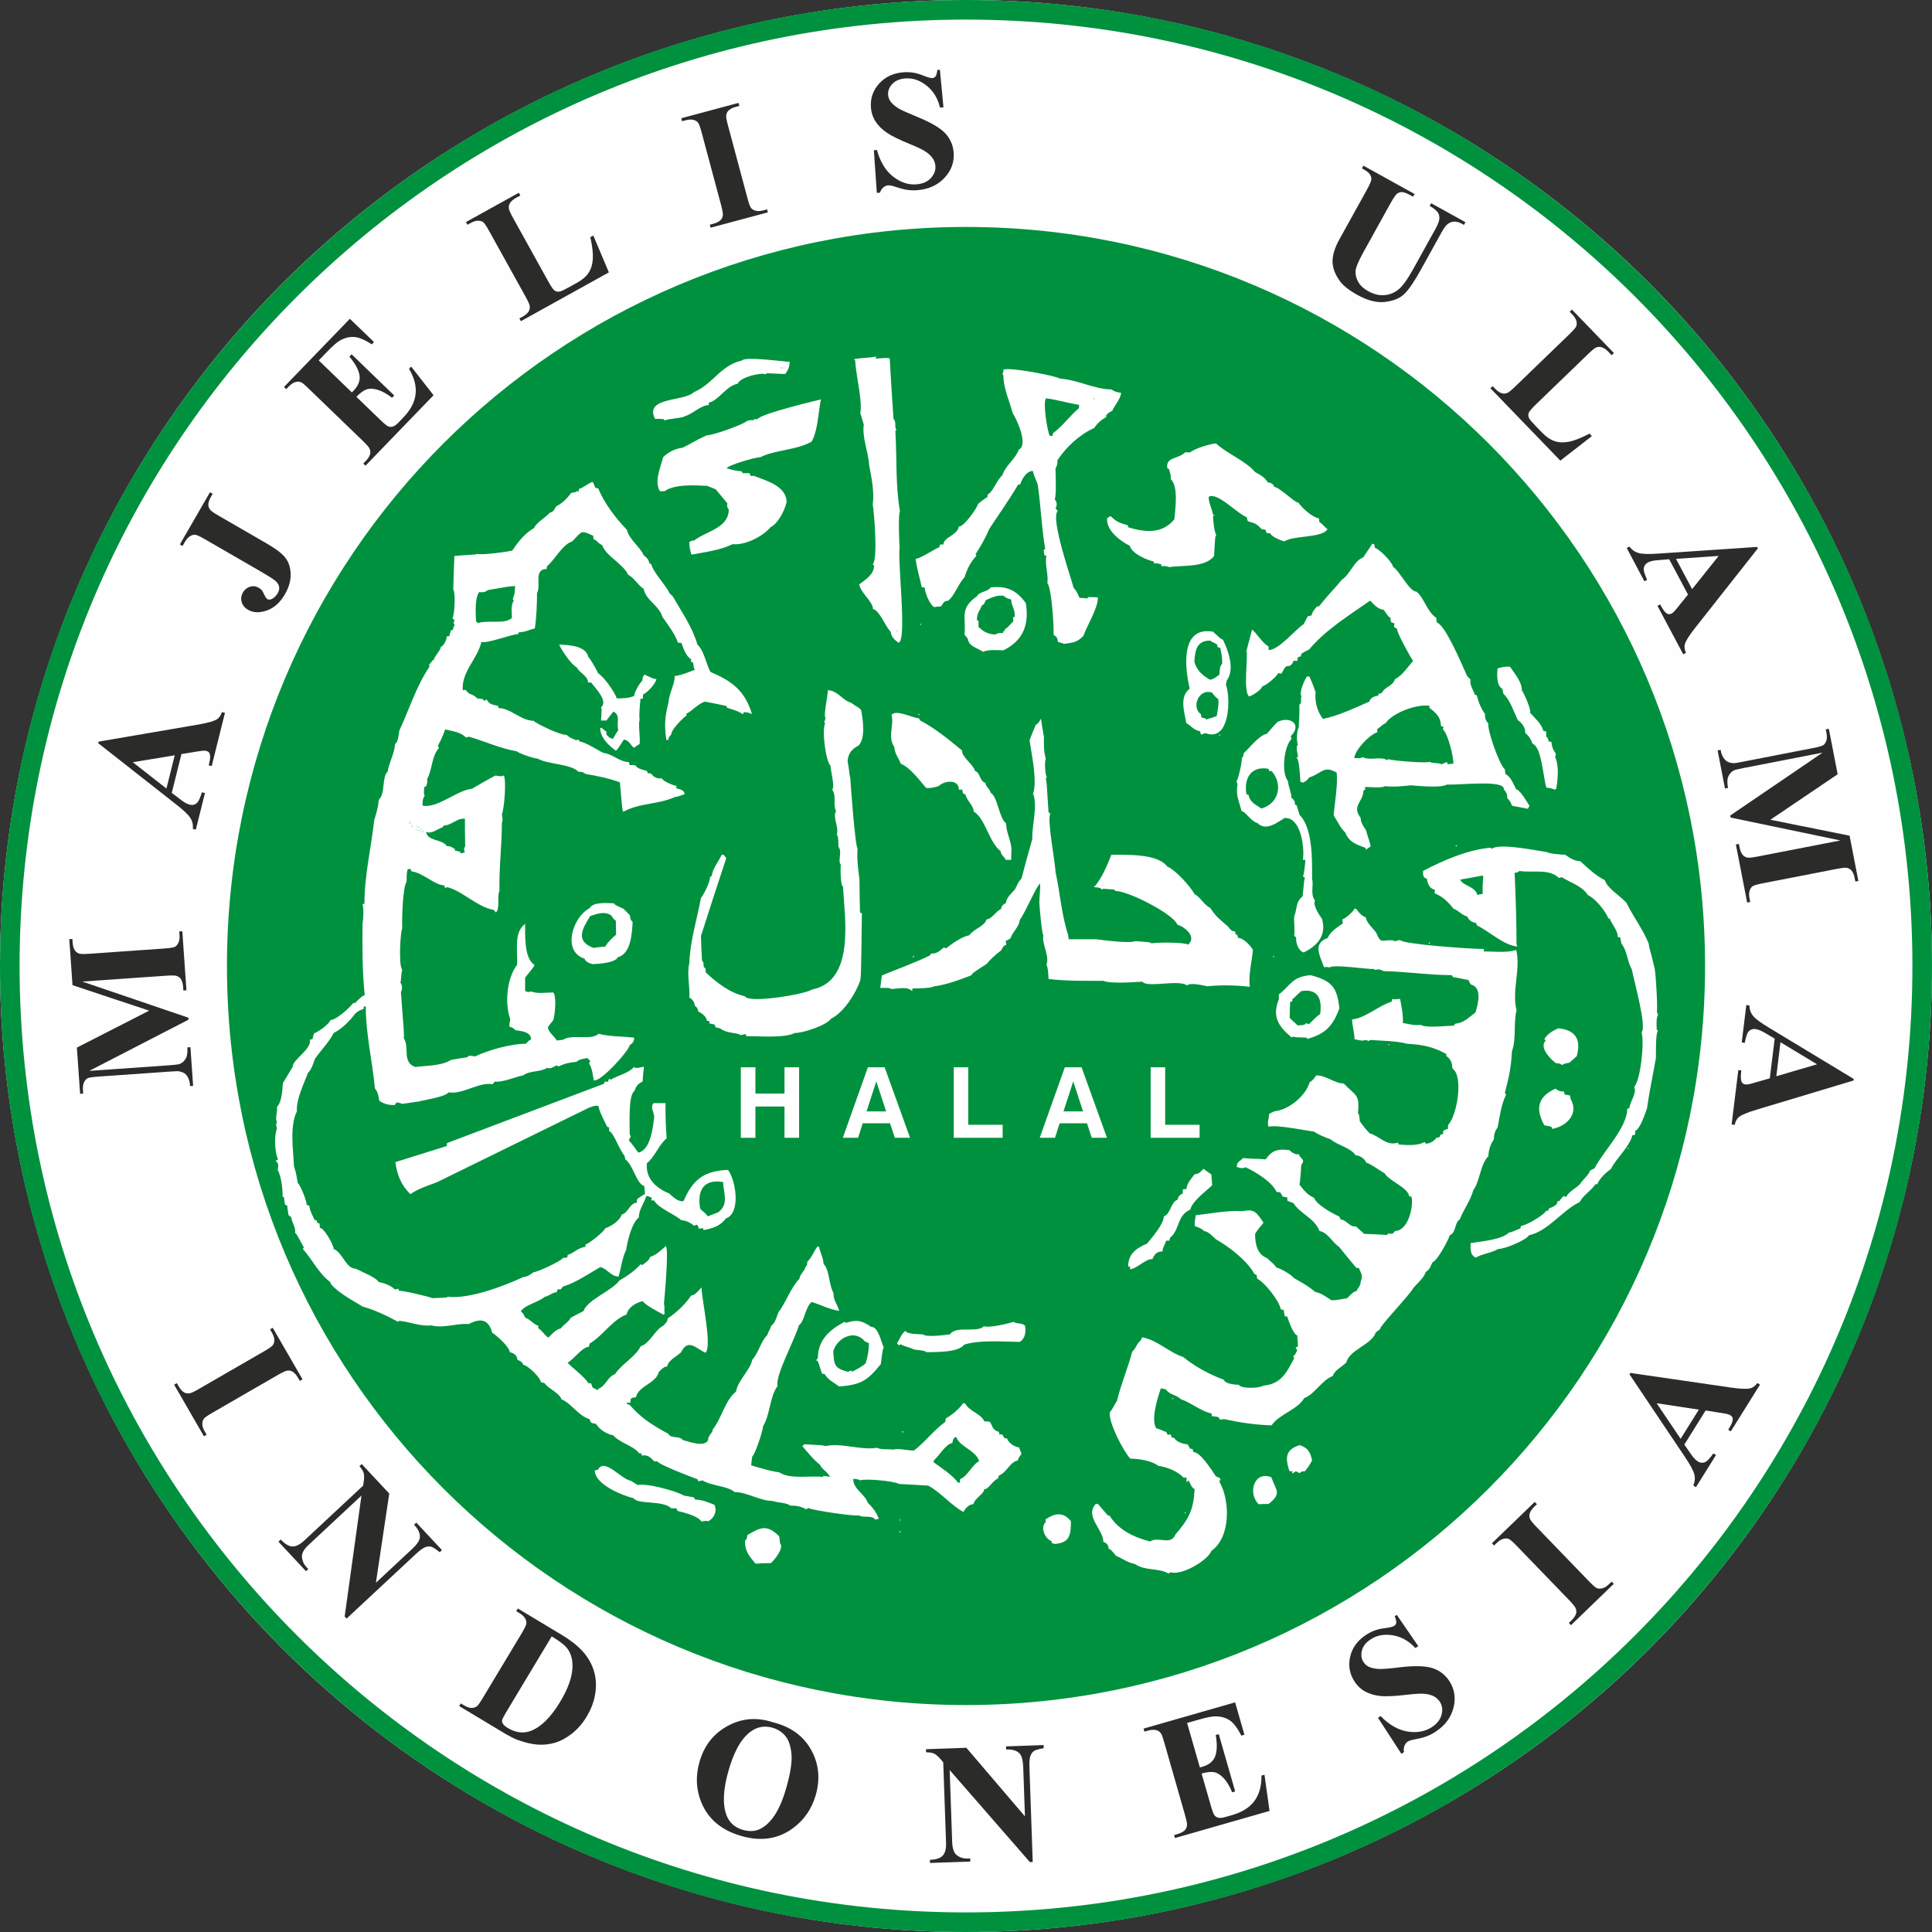 <?xml version="1.0" encoding="UTF-8"?>
<!DOCTYPE svg PUBLIC "-//W3C//DTD SVG 1.1//EN" "http://www.w3.org/Graphics/SVG/1.1/DTD/svg11.dtd">
<!-- Creator: CorelDRAW 2019 (64-Bit) -->
<svg xmlns="http://www.w3.org/2000/svg" xml:space="preserve" width="720px" height="720px" version="1.1" style="shape-rendering:geometricPrecision; text-rendering:geometricPrecision; image-rendering:optimizeQuality; fill-rule:evenodd; clip-rule:evenodd"
viewBox="0 0 720 720"
 xmlns:xlink="http://www.w3.org/1999/xlink"
 xmlns:xodm="http://www.corel.com/coreldraw/odm/2003">
 <rect x="0" y="0" width="720" height="720" fill="#333333" stroke="none"/>
 <defs>
  <style type="text/css">
   <![CDATA[
    .fil0 {fill:#FEFEFE}
    .fil1 {fill:#00913F;fill-rule:nonzero}
    .fil2 {fill:#2B2B2A;fill-rule:nonzero}
    .fil3 {fill:white;fill-rule:nonzero}
   ]]>
  </style>
 </defs>
 <g id="Layer_x0020_1">
  <circle class="fil0" cx="360" cy="360" r="360"/>
  <path class="fil1" d="M360 84.58c152.11,0 275.42,123.31 275.42,275.42 0,152.11 -123.31,275.42 -275.42,275.42 -152.11,0 -275.42,-123.31 -275.42,-275.42 0,-152.11 123.31,-275.42 275.42,-275.42z"/>
  <path class="fil2" d="M55.59 376.64l-28.57 -9.5 -1.2 -17.14 1.16 -0.08 0.09 1.37c0.09,1.24 0.37,2.22 0.86,2.93 0.33,0.5 0.85,0.88 1.55,1.15 0.52,0.19 1.82,0.21 3.91,0.07l27.76 -1.95c2.15,-0.15 3.49,-0.36 4.01,-0.62 0.53,-0.27 0.97,-0.77 1.32,-1.5 0.36,-0.73 0.5,-1.69 0.42,-2.87l-0.1 -1.37 1.15 -0.07 1.53 22 -1.14 0.08 -0.1 -1.38c-0.09,-1.24 -0.38,-2.21 -0.86,-2.94 -0.33,-0.49 -0.85,-0.88 -1.58,-1.13 -0.51,-0.2 -1.82,-0.22 -3.94,-0.07l-31.21 2.18 39.55 13.46 0.05 0.75 -37 19.08 29.67 -2.08c2.06,-0.14 3.34,-0.29 3.81,-0.42 1.01,-0.34 1.82,-0.99 2.4,-1.94 0.6,-0.95 0.83,-2.38 0.69,-4.32l1.15 -0.07 1 14.42 -1.14 0.07 -0.03 -0.42c-0.04,-0.94 -0.27,-1.8 -0.64,-2.58 -0.37,-0.79 -0.85,-1.38 -1.41,-1.75 -0.57,-0.38 -1.35,-0.63 -2.34,-0.8 -0.23,-0.03 -1.28,0.03 -3.17,0.15l-26.66 1.87c-2.13,0.15 -3.45,0.36 -3.96,0.61 -0.51,0.28 -0.94,0.78 -1.3,1.5 -0.35,0.74 -0.49,1.7 -0.41,2.87l0.09 1.34 -1.14 0.09 -1.21 -17.22 26.94 -13.77zm12.03 -95.63l0 0 -3.61 14.47 3.56 2.72c1.19,0.9 2.22,1.44 3.08,1.67 1.15,0.28 2.12,0.02 2.88,-0.77 0.47,-0.45 1.04,-1.74 1.74,-3.83l1.11 0.28 -3.4 13.62 -1.11 -0.27c0.14,-1.52 -0.16,-2.89 -0.94,-4.08 -0.75,-1.2 -2.52,-2.89 -5.29,-5.05l-29.04 -22.81 0.14 -0.57 37.28 -6.39c3.54,-0.62 5.83,-1.28 6.88,-1.98 0.8,-0.53 1.41,-1.41 1.82,-2.64l1.11 0.28 -4.94 19.83 -1.11 -0.28 0.2 -0.81c0.39,-1.6 0.45,-2.78 0.16,-3.53 -0.21,-0.52 -0.61,-0.86 -1.22,-1.02 -0.36,-0.08 -0.74,-0.11 -1.16,-0.08 -0.19,-0.01 -1.03,0.1 -2.49,0.33l-5.65 0.91zm-2.5 0.47l0 0 -15.62 2.58 12.53 9.81 3.09 -12.39zm2.91 -78.01l0 0 -1 -0.57 11.22 -19.45 1 0.58 -0.68 1.19c-0.63,1.08 -0.94,2.04 -0.93,2.91 -0.01,0.6 0.21,1.21 0.67,1.82 0.32,0.46 1.39,1.22 3.23,2.27l17.89 10.34c3.51,2.02 5.86,3.85 7.05,5.47 1.19,1.61 1.79,3.62 1.84,6.03 0.04,2.41 -0.67,4.87 -2.13,7.38 -1.77,3.08 -4.01,5.1 -6.73,6.06 -2.72,0.96 -5.05,0.89 -7.02,-0.25 -1.25,-0.73 -2.04,-1.7 -2.38,-2.93 -0.34,-1.22 -0.19,-2.39 0.46,-3.51 0.63,-1.09 1.51,-1.81 2.64,-2.16 1.14,-0.33 2.22,-0.21 3.24,0.38 0.5,0.29 0.91,0.61 1.22,0.96 0.14,0.16 0.42,0.72 0.86,1.63 0.44,0.91 0.82,1.45 1.13,1.64 0.46,0.26 1,0.26 1.61,-0.01 0.91,-0.39 1.68,-1.14 2.31,-2.23 0.44,-0.78 0.61,-1.53 0.5,-2.26 -0.1,-0.72 -0.51,-1.44 -1.22,-2.14 -0.72,-0.68 -2.99,-2.12 -6.8,-4.32l-19.55 -11.29c-1.87,-1.08 -3.1,-1.66 -3.68,-1.72 -0.59,-0.06 -1.23,0.11 -1.93,0.51 -0.7,0.41 -1.35,1.11 -1.93,2.13l-0.89 1.54zm50.75 -69.15l0 0 12.36 11.93 0.58 -0.6c1.86,-1.92 2.6,-3.89 2.24,-5.93 -0.38,-2.03 -1.64,-4.31 -3.75,-6.83l0.82 -0.85 15.9 15.36 -0.82 0.84c-1.92,-1.48 -3.69,-2.48 -5.35,-2.97 -1.67,-0.49 -3.05,-0.54 -4.18,-0.15 -1.1,0.4 -2.36,1.32 -3.76,2.77l8.56 8.26c1.67,1.61 2.75,2.53 3.27,2.74 0.51,0.23 1.07,0.26 1.69,0.1 0.61,-0.16 1.33,-0.67 2.18,-1.54l1.74 -1.81c2.74,-2.84 4.28,-5.74 4.61,-8.73 0.35,-2.97 -0.47,-6.13 -2.44,-9.48l0.8 -0.82 8.34 10.68 -25.36 26.26 -0.82 -0.8 0.98 -1.01c0.84,-0.88 1.37,-1.74 1.57,-2.58 0.17,-0.59 0.1,-1.23 -0.21,-1.94 -0.18,-0.51 -1.05,-1.49 -2.57,-2.97l-19.99 -19.29c-1.37,-1.33 -2.25,-2.1 -2.64,-2.33 -0.66,-0.37 -1.33,-0.47 -2.01,-0.35 -0.97,0.17 -1.92,0.74 -2.87,1.72l-0.98 1.02 -0.83 -0.81 24.55 -25.41 8.98 8.66 -0.81 0.86c-2.62,-1.68 -4.78,-2.6 -6.49,-2.73 -1.71,-0.15 -3.48,0.28 -5.32,1.28 -1.08,0.58 -2.72,2.01 -4.94,4.32l-3.03 3.13zm102.33 -46.55l0 0 5.8 13.74 -32.79 18.18 -0.56 -1.01 1.23 -0.68c1.07,-0.59 1.83,-1.26 2.26,-2 0.34,-0.52 0.46,-1.16 0.37,-1.93 -0.04,-0.53 -0.57,-1.73 -1.6,-3.59l-13.47 -24.29c-1.04,-1.89 -1.8,-3.02 -2.26,-3.37 -0.46,-0.37 -1.09,-0.56 -1.9,-0.56 -0.8,-0.02 -1.72,0.26 -2.75,0.82l-1.24 0.69 -0.55 -1.01 19.7 -10.92 0.56 1.01 -1.62 0.89c-1.08,0.6 -1.82,1.26 -2.27,2.01 -0.32,0.52 -0.46,1.15 -0.39,1.93 0.04,0.54 0.58,1.74 1.61,3.6l13.04 23.52c1.04,1.88 1.82,3.03 2.32,3.42 0.51,0.4 1.14,0.56 1.93,0.45 0.54,-0.08 1.68,-0.62 3.42,-1.58l3.08 -1.7c1.96,-1.09 3.41,-2.34 4.34,-3.75 0.91,-1.41 1.44,-3.13 1.56,-5.15 0.13,-2.03 -0.18,-4.71 -0.94,-8.1l1.12 -0.62zm64.74 -9.74l0 0 0.31 1.11 -21.33 5.72 -0.3 -1.12 1.35 -0.36c1.19,-0.32 2.09,-0.79 2.69,-1.4 0.45,-0.42 0.72,-1.01 0.81,-1.77 0.11,-0.52 -0.13,-1.82 -0.67,-3.87l-7.19 -26.83c-0.56,-2.08 -1.02,-3.36 -1.39,-3.83 -0.35,-0.46 -0.91,-0.8 -1.7,-1 -0.77,-0.21 -1.73,-0.16 -2.88,0.14l-1.35 0.36 -0.3 -1.11 21.32 -5.72 0.31 1.12 -1.36 0.36c-1.18,0.32 -2.09,0.79 -2.69,1.4 -0.45,0.42 -0.73,1.01 -0.84,1.78 -0.09,0.53 0.13,1.82 0.69,3.87l7.19 26.83c0.55,2.08 1.01,3.35 1.38,3.81 0.38,0.47 0.95,0.8 1.72,1.01 0.79,0.22 1.74,0.17 2.88,-0.13l1.35 -0.37zm64.42 -52.04l0 0 1.33 14.01 -1.28 0.09c-0.84,-3.47 -2.51,-6.2 -5.02,-8.19 -2.5,-1.98 -5.11,-2.87 -7.84,-2.68 -2.11,0.15 -3.75,0.83 -4.89,2.04 -1.17,1.21 -1.69,2.56 -1.6,4.05 0.07,0.91 0.36,1.73 0.84,2.43 0.66,0.92 1.7,1.83 3.09,2.68 1.02,0.62 3.35,1.67 6.99,3.16 5.1,2.09 8.58,4.15 10.45,6.17 1.86,2.04 2.88,4.44 3.07,7.22 0.24,3.52 -0.91,6.64 -3.48,9.37 -2.57,2.72 -5.97,4.24 -10.19,4.54 -1.32,0.09 -2.59,0.04 -3.79,-0.14 -1.19,-0.2 -2.72,-0.6 -4.55,-1.21 -1.02,-0.36 -1.85,-0.5 -2.49,-0.45 -0.54,0.04 -1.1,0.28 -1.66,0.73 -0.57,0.46 -1.02,1.13 -1.33,2l-1.15 0.08 -1.11 -15.9 1.15 -0.08c1.22,4.41 3.21,7.69 5.98,9.87 2.76,2.16 5.65,3.15 8.65,2.93 2.32,-0.16 4.12,-0.92 5.41,-2.28 1.29,-1.36 1.87,-2.88 1.75,-4.56 -0.06,-0.99 -0.4,-1.94 -0.99,-2.84 -0.59,-0.88 -1.46,-1.71 -2.59,-2.48 -1.14,-0.76 -3.12,-1.72 -5.95,-2.87 -3.96,-1.62 -6.83,-3.03 -8.59,-4.24 -1.78,-1.21 -3.17,-2.6 -4.19,-4.17 -1.01,-1.57 -1.59,-3.34 -1.73,-5.32 -0.23,-3.35 0.8,-6.29 3.1,-8.83 2.31,-2.53 5.33,-3.92 9.07,-4.18 1.37,-0.1 2.71,-0.03 4.01,0.21 1,0.18 2.22,0.56 3.65,1.14 1.45,0.57 2.46,0.84 3.01,0.8 0.54,-0.03 0.95,-0.24 1.23,-0.59 0.3,-0.36 0.53,-1.16 0.71,-2.44l0.93 -0.07zm157.84 35.75l0 0 19.06 10.56 -0.56 1.01 -0.95 -0.53c-1.43,-0.79 -2.5,-1.18 -3.2,-1.19 -0.7,0 -1.31,0.21 -1.83,0.6 -0.52,0.41 -1.37,1.67 -2.54,3.77l-10.02 18.08c-1.83,3.31 -2.79,5.63 -2.89,6.99 -0.09,1.34 0.24,2.68 0.99,4.03 0.75,1.34 1.99,2.5 3.74,3.46 2,1.11 3.95,1.61 5.86,1.48 1.91,-0.12 3.64,-0.77 5.22,-1.97 1.57,-1.19 3.44,-3.74 5.62,-7.67l8.35 -15.05c0.92,-1.66 1.39,-2.93 1.44,-3.84 0.05,-0.9 -0.11,-1.62 -0.49,-2.18 -0.58,-0.87 -1.62,-1.72 -3.12,-2.55l0.56 -1.01 12.78 7.08 -0.56 1.01 -0.77 -0.43c-1.04,-0.57 -2.01,-0.84 -2.93,-0.8 -0.92,0.04 -1.77,0.38 -2.53,1.05 -0.56,0.45 -1.27,1.43 -2.1,2.93l-7.77 14.03c-2.41,4.34 -4.43,7.31 -6.07,8.92 -1.64,1.61 -4.01,2.6 -7.12,2.99 -3.11,0.4 -6.59,-0.48 -10.42,-2.6 -3.19,-1.77 -5.42,-3.56 -6.7,-5.39 -1.73,-2.48 -2.58,-4.89 -2.56,-7.26 0.03,-2.36 0.89,-5.06 2.6,-8.14l10.02 -18.08c1.17,-2.12 1.8,-3.51 1.84,-4.16 0.05,-0.65 -0.13,-1.29 -0.54,-1.91 -0.4,-0.64 -1.39,-1.37 -2.96,-2.22l0.55 -1.01zm85.14 100.78l0 0 -11.76 9.15 -26.05 -26.97 0.82 -0.8 0.98 1.01c0.85,0.88 1.69,1.44 2.52,1.67 0.59,0.19 1.24,0.14 1.95,-0.14 0.51,-0.17 1.53,-1 3.06,-2.48l19.98 -19.29c1.55,-1.5 2.44,-2.52 2.68,-3.06 0.22,-0.54 0.24,-1.2 0.05,-1.98 -0.2,-0.77 -0.7,-1.6 -1.53,-2.45l-0.97 -1 0.83 -0.81 15.65 16.2 -0.84 0.81 -1.27 -1.33c-0.86,-0.88 -1.69,-1.44 -2.53,-1.67 -0.58,-0.19 -1.23,-0.15 -1.96,0.11 -0.52,0.19 -1.54,1.01 -3.06,2.49l-19.35 18.68c-1.55,1.5 -2.46,2.55 -2.71,3.13 -0.25,0.6 -0.24,1.25 0.07,1.98 0.22,0.51 1.03,1.47 2.41,2.9l2.44 2.53c1.56,1.61 3.14,2.68 4.75,3.22 1.59,0.52 3.4,0.58 5.37,0.18 1.99,-0.39 4.51,-1.4 7.59,-3l0.88 0.92zm35.82 59.05l0 0 -7.01 -13.15 -4.46 0.36c-1.49,0.12 -2.61,0.39 -3.4,0.81 -1.05,0.56 -1.6,1.4 -1.64,2.5 -0.04,0.65 0.39,1.99 1.28,4.01l-1.02 0.53 -6.58 -12.39 1.01 -0.54c0.91,1.22 2.05,2.03 3.42,2.4 1.36,0.39 3.8,0.46 7.31,0.21l36.84 -2.48 0.29 0.52 -23.43 29.7c-2.22,2.83 -3.49,4.85 -3.8,6.06 -0.23,0.94 -0.09,1.99 0.42,3.19l-1.01 0.53 -9.6 -18.04 1.02 -0.54 0.39 0.75c0.78,1.44 1.53,2.36 2.23,2.72 0.51,0.25 1.04,0.23 1.59,-0.06 0.33,-0.18 0.64,-0.41 0.93,-0.71 0.15,-0.12 0.69,-0.76 1.63,-1.92l3.59 -4.46zm1.53 -2.01l0 0 9.9 -12.38 -15.89 1.1 5.99 11.28zm29.17 85.93l0 0 29.52 5.95 3.27 16.87 -1.12 0.21 -0.27 -1.34c-0.23,-1.22 -0.64,-2.15 -1.21,-2.8 -0.39,-0.45 -0.95,-0.78 -1.68,-0.96 -0.53,-0.12 -1.82,0.02 -3.87,0.41l-27.34 5.32c-2.11,0.4 -3.41,0.78 -3.9,1.1 -0.5,0.33 -0.86,0.88 -1.13,1.64 -0.26,0.78 -0.28,1.75 -0.06,2.91l0.27 1.35 -1.13 0.21 -4.21 -21.65 1.13 -0.21 0.26 1.35c0.24,1.22 0.64,2.16 1.21,2.81 0.38,0.45 0.96,0.77 1.71,0.94 0.53,0.12 1.83,-0.02 3.92,-0.42l30.72 -5.97 -40.91 -8.54 -0.14 -0.75 34.41 -23.43 -29.2 5.68c-2.03,0.39 -3.29,0.69 -3.74,0.88 -0.96,0.46 -1.68,1.21 -2.14,2.22 -0.48,1.02 -0.53,2.46 -0.16,4.36l-1.13 0.22 -2.75 -14.19 1.12 -0.23 0.09 0.44c0.15,0.92 0.48,1.75 0.94,2.47 0.47,0.75 1.01,1.26 1.62,1.57 0.61,0.3 1.42,0.46 2.41,0.51 0.24,0 1.28,-0.18 3.14,-0.54l26.22 -5.1c2.1,-0.41 3.38,-0.77 3.86,-1.1 0.48,-0.33 0.85,-0.87 1.11,-1.64 0.26,-0.77 0.28,-1.74 0.06,-2.9l-0.26 -1.31 1.14 -0.23 3.29 16.94 -25.07 16.95zm-0.22 96.37l0 0 1.83 -14.8 -3.88 -2.27c-1.29,-0.74 -2.37,-1.16 -3.25,-1.27 -1.18,-0.15 -2.11,0.22 -2.77,1.1 -0.41,0.51 -0.82,1.85 -1.26,4.02l-1.13 -0.15 1.71 -13.94 1.14 0.15c0.05,1.52 0.51,2.85 1.42,3.93 0.89,1.1 2.85,2.55 5.88,4.36l31.59 19.1 -0.07 0.59 -36.22 10.89c-3.44,1.04 -5.64,1.97 -6.59,2.8 -0.72,0.62 -1.22,1.57 -1.48,2.84l-1.14 -0.14 2.49 -20.28 1.14 0.13 -0.1 0.84c-0.2,1.63 -0.11,2.81 0.26,3.52 0.27,0.49 0.72,0.78 1.35,0.86 0.36,0.04 0.75,0.02 1.15,-0.05 0.2,-0.02 1.01,-0.23 2.43,-0.65l5.5 -1.58zm2.43 -0.77l0 0 15.19 -4.46 -13.64 -8.22 -1.55 12.68z"/>
  <path class="fil2" d="M77 534.67l-1.01 0.57 -11.09 -19.2 1 -0.58 0.71 1.22c0.61,1.07 1.3,1.82 2.05,2.25 0.52,0.32 1.17,0.43 1.93,0.32 0.55,-0.04 1.74,-0.59 3.59,-1.66l24.16 -13.95c1.87,-1.08 3,-1.86 3.34,-2.34 0.37,-0.47 0.55,-1.1 0.55,-1.91 0,-0.8 -0.31,-1.74 -0.89,-2.76l-0.71 -1.21 1.01 -0.59 11.09 19.2 -1.01 0.59 -0.7 -1.22c-0.62,-1.07 -1.3,-1.82 -2.05,-2.24 -0.54,-0.33 -1.17,-0.46 -1.95,-0.36 -0.54,0.06 -1.74,0.61 -3.58,1.67l-24.16 13.95c-1.88,1.08 -3,1.86 -3.34,2.34 -0.35,0.48 -0.53,1.12 -0.54,1.92 0,0.82 0.29,1.74 0.89,2.77l0.71 1.22zm68.06 21.94l0 0 -4.97 33.24 13.33 -12.43c1.87,-1.73 2.88,-3.18 3.04,-4.32 0.19,-1.55 -0.52,-3.18 -2.16,-4.88l0.85 -0.79 9.55 10.24 -0.84 0.8c-1.39,-1.16 -2.43,-1.83 -3.12,-2.04 -0.69,-0.2 -1.45,-0.15 -2.28,0.17 -0.84,0.3 -2,1.15 -3.45,2.51l-25.84 24.08 -0.72 -0.77 6.26 -45.06 -19.71 18.39c-1.79,1.66 -2.61,3.19 -2.47,4.58 0.13,1.41 0.69,2.64 1.66,3.68l0.69 0.74 -0.85 0.79 -10.26 -11 0.85 -0.79c1.61,1.69 3.07,2.55 4.37,2.58 1.32,0.03 2.8,-0.72 4.45,-2.26l21.89 -20.41 0.21 -1.44c0.21,-1.42 0.21,-2.5 0,-3.26 -0.2,-0.73 -0.75,-1.59 -1.59,-2.56l0.85 -0.79 10.26 11zm26.07 79.19l0 0 0.6 -0.99 1.21 0.73c1.05,0.63 1.97,0.96 2.72,0.96 0.77,0 1.45,-0.19 2.06,-0.61 0.4,-0.28 1.16,-1.36 2.28,-3.23l14.38 -23.91c1.11,-1.86 1.7,-3.08 1.78,-3.67 0.09,-0.58 -0.06,-1.23 -0.45,-1.94 -0.39,-0.7 -1.1,-1.37 -2.12,-1.98l-1.2 -0.72 0.6 -1 16.27 9.78c4.35,2.61 7.48,5.3 9.41,8.08 2.37,3.38 3.51,7.05 3.42,10.98 -0.08,3.95 -1.24,7.76 -3.46,11.45 -1.54,2.57 -3.37,4.67 -5.48,6.33 -2.13,1.66 -4.26,2.8 -6.39,3.42 -2.16,0.62 -4.34,0.85 -6.57,0.67 -2.21,-0.19 -4.69,-0.78 -7.43,-1.79 -1.22,-0.45 -3.01,-1.38 -5.35,-2.78l-16.28 -9.78zm34.48 -25.96l0 0 -17.05 28.37c-0.9,1.5 -1.37,2.46 -1.44,2.89 -0.06,0.42 0.02,0.83 0.26,1.2 0.31,0.57 0.93,1.12 1.85,1.67 2.98,1.79 5.87,2.14 8.67,1.05 3.8,-1.48 7.43,-5.09 10.91,-10.89 2.8,-4.66 4.31,-8.83 4.53,-12.5 0.14,-2.88 -0.46,-5.26 -1.81,-7.13 -0.96,-1.34 -2.93,-2.88 -5.92,-4.66zm82.44 32.01l0 0c6.57,1.61 11.3,5.03 14.21,10.21 2.9,5.2 3.48,10.82 1.75,16.88 -1.49,5.17 -4.3,9.28 -8.45,12.34 -5.51,4.07 -11.92,5.05 -19.24,2.95 -7.33,-2.09 -12.29,-6.21 -14.88,-12.34 -2.04,-4.84 -2.29,-9.95 -0.74,-15.35 1.74,-6.05 5.25,-10.51 10.52,-13.35 5.28,-2.87 10.88,-3.32 16.83,-1.34zm-0.18 2.02l0 0c-3.74,-1.08 -7.12,0.02 -10.15,3.28 -2.48,2.66 -4.56,6.93 -6.24,12.78 -1.99,6.96 -2.25,12.45 -0.76,16.48 1.04,2.81 3.1,4.66 6.16,5.54 2.07,0.59 3.94,0.58 5.6,-0.02 2.13,-0.77 4.09,-2.43 5.89,-4.98 1.79,-2.52 3.33,-6.06 4.63,-10.59 1.55,-5.39 2.21,-9.57 1.97,-12.52 -0.25,-2.97 -0.97,-5.22 -2.21,-6.79 -1.25,-1.54 -2.87,-2.6 -4.89,-3.18zm72.27 7.48l0 0 21.83 25.56 -0.64 -18.22c-0.09,-2.54 -0.51,-4.25 -1.27,-5.12 -1.04,-1.17 -2.74,-1.7 -5.1,-1.58l-0.04 -1.16 14 -0.49 0.04 1.17c-1.78,0.29 -2.97,0.62 -3.57,1.01 -0.61,0.39 -1.07,1 -1.37,1.84 -0.33,0.82 -0.45,2.25 -0.38,4.25l1.23 35.29 -1.06 0.04 -29.89 -34.29 0.93 26.94c0.1,2.44 0.71,4.07 1.85,4.88 1.15,0.83 2.44,1.21 3.87,1.16l1 -0.04 0.04 1.16 -15.03 0.52 -0.04 -1.15c2.34,-0.11 3.94,-0.64 4.82,-1.62 0.89,-0.96 1.29,-2.57 1.21,-4.82l-1.05 -29.92 -0.94 -1.1c-0.93,-1.09 -1.74,-1.79 -2.45,-2.14 -0.7,-0.33 -1.7,-0.49 -2.99,-0.48l-0.04 -1.16 15.04 -0.53zm82.26 -9.25l0 0 4.76 16.59 0.8 -0.23c2.6,-0.73 4.23,-2.08 4.94,-4.05 0.69,-1.95 0.74,-4.57 0.16,-7.82l1.14 -0.32 6.12 21.34 -1.14 0.33c-0.91,-2.26 -1.96,-4.01 -3.15,-5.28 -1.21,-1.26 -2.39,-2 -3.56,-2.23 -1.16,-0.2 -2.73,-0.03 -4.67,0.52l3.3 11.48c0.64,2.25 1.12,3.59 1.47,4.04 0.33,0.45 0.8,0.76 1.42,0.92 0.61,0.18 1.49,0.1 2.66,-0.24l2.43 -0.69c3.81,-1.09 6.61,-2.85 8.4,-5.28 1.79,-2.4 2.67,-5.57 2.64,-9.47l1.11 -0.32 1.89 13.49 -35.25 10.1 -0.32 -1.1 1.35 -0.4c1.19,-0.34 2.08,-0.83 2.68,-1.45 0.44,-0.43 0.7,-1.02 0.78,-1.79 0.1,-0.53 -0.16,-1.83 -0.75,-3.88l-7.68 -26.82c-0.53,-1.85 -0.91,-2.96 -1.14,-3.35 -0.39,-0.64 -0.92,-1.08 -1.56,-1.32 -0.94,-0.34 -2.06,-0.31 -3.37,0.07l-1.37 0.38 -0.31 -1.12 34.12 -9.78 3.46 12.06 -1.14 0.33c-1.43,-2.77 -2.85,-4.66 -4.27,-5.64 -1.42,-0.98 -3.18,-1.51 -5.28,-1.54 -1.23,-0.05 -3.38,0.38 -6.47,1.27l-4.2 1.2zm78.15 -40.28l0 0 8 11.66 -1.08 0.7c-2.43,-2.65 -5.24,-4.23 -8.4,-4.75 -3.16,-0.52 -5.9,-0.04 -8.2,1.47 -1.79,1.16 -2.9,2.54 -3.31,4.18 -0.43,1.63 -0.24,3.07 0.57,4.31 0.51,0.78 1.16,1.37 1.92,1.74 1.04,0.5 2.38,0.79 4.01,0.85 1.21,0.05 3.77,-0.16 7.7,-0.63 5.49,-0.65 9.55,-0.53 12.18,0.34 2.62,0.88 4.69,2.49 6.22,4.84 1.92,2.97 2.42,6.29 1.5,9.93 -0.93,3.65 -3.18,6.64 -6.74,8.95 -1.11,0.73 -2.26,1.3 -3.4,1.72 -1.14,0.42 -2.67,0.8 -4.59,1.15 -1.07,0.2 -1.87,0.47 -2.41,0.82 -0.45,0.3 -0.82,0.79 -1.1,1.46 -0.28,0.68 -0.35,1.49 -0.19,2.41l-0.97 0.63 -8.73 -13.44 0.97 -0.62c3.23,3.27 6.57,5.19 10.06,5.75 3.49,0.56 6.5,0.02 9.03,-1.62 1.96,-1.28 3.17,-2.83 3.64,-4.66 0.48,-1.82 0.25,-3.44 -0.67,-4.85 -0.55,-0.84 -1.3,-1.51 -2.25,-2.02 -0.96,-0.49 -2.12,-0.79 -3.49,-0.91 -1.37,-0.12 -3.58,0 -6.63,0.36 -4.26,0.51 -7.47,0.67 -9.62,0.48 -2.15,-0.21 -4.04,-0.75 -5.7,-1.63 -1.65,-0.89 -3.03,-2.16 -4.1,-3.83 -1.85,-2.83 -2.37,-5.93 -1.59,-9.27 0.79,-3.34 2.78,-6.04 5.94,-8.09 1.15,-0.75 2.36,-1.35 3.63,-1.77 0.96,-0.33 2.21,-0.59 3.76,-0.78 1.55,-0.21 2.56,-0.46 3.03,-0.76 0.45,-0.29 0.72,-0.67 0.8,-1.12 0.09,-0.45 -0.11,-1.28 -0.57,-2.49l0.78 -0.51zm80.07 -12.41l0 0 0.79 0.84 -15.94 15.4 -0.81 -0.84 1.02 -0.97c0.88,-0.86 1.44,-1.7 1.68,-2.54 0.19,-0.58 0.13,-1.23 -0.15,-1.95 -0.17,-0.51 -1.01,-1.54 -2.49,-3.08l-19.38 -20.07c-1.5,-1.56 -2.52,-2.45 -3.08,-2.68 -0.53,-0.24 -1.19,-0.25 -1.98,-0.05 -0.78,0.19 -1.61,0.7 -2.46,1.52l-1.02 0.98 -0.8 -0.84 15.95 -15.4 0.81 0.84 -1.02 0.98c-0.87,0.85 -1.44,1.69 -1.68,2.53 -0.18,0.59 -0.15,1.24 0.13,1.96 0.18,0.52 1.01,1.55 2.49,3.08l19.38 20.07c1.51,1.56 2.53,2.46 3.08,2.68 0.55,0.22 1.22,0.23 2,0.04 0.79,-0.18 1.61,-0.69 2.46,-1.52l1.02 -0.98zm35.02 -63.76l0 0 -7.94 12.7 2.57 3.7c0.85,1.24 1.66,2.08 2.41,2.55 1.02,0.64 2.02,0.69 3,0.17 0.58,-0.28 1.53,-1.33 2.85,-3.12l0.97 0.61 -7.47 11.97 -0.98 -0.62c0.6,-1.41 0.74,-2.8 0.37,-4.18 -0.35,-1.38 -1.51,-3.54 -3.49,-6.47l-20.67 -30.8 0.32 -0.51 37.6 5.47c3.58,0.51 5.97,0.59 7.19,0.25 0.93,-0.27 1.78,-0.92 2.55,-1.95l0.98 0.6 -10.88 17.41 -0.97 -0.62 0.44 -0.71c0.88,-1.4 1.29,-2.5 1.26,-3.32 -0.04,-0.56 -0.32,-1.01 -0.86,-1.34 -0.32,-0.2 -0.67,-0.35 -1.08,-0.44 -0.19,-0.08 -1.01,-0.23 -2.49,-0.46l-5.68 -0.89zm-2.53 -0.32l0 0 -15.73 -2.39 8.94 13.26 6.79 -10.87z"/>
  <path class="fil1" d="M360 0c-198.79,0 -360,161.21 -360,360 0,198.79 161.21,360 360,360 198.79,0 360,-161.21 360,-360 0,-198.79 -161.21,-360 -360,-360zm0 712.7l0 0c-194.79,0 -352.7,-157.91 -352.7,-352.7 0,-194.8 157.91,-352.7 352.7,-352.7 194.79,0 352.7,157.9 352.7,352.7 0,194.79 -157.91,352.7 -352.7,352.7z"/>
  <polygon class="fil3" points="297.8,424.02 297.8,397.75 292.36,397.75 292.36,407.54 281.52,407.54 281.52,397.75 276.08,397.75 276.08,424.02 281.52,424.02 281.52,412.37 292.36,412.37 292.36,424.02 "/>
  <path class="fil3" d="M333.48 424.02l5.67 0 -9.47 -26.27 -6.24 0 -9.35 26.27 5.69 0 1.73 -5.41 10.18 0 1.79 5.41zm-10.55 -9.83l0 0 3.64 -11.19 3.66 11.19 -7.3 0z"/>
  <polygon class="fil3" points="355.43,397.75 355.43,424.02 373.66,424.02 373.66,419.17 360.84,419.17 360.84,397.75 "/>
  <path class="fil3" d="M403.07 397.75l-6.24 0 -9.35 26.27 5.69 0 1.73 -5.41 10.18 0 1.79 5.41 5.67 0 -9.47 -26.27zm-6.74 16.44l0 0 3.64 -11.19 3.65 11.19 -7.29 0z"/>
  <polygon class="fil3" points="428.82,397.75 428.82,424.02 447.05,424.02 447.05,419.17 434.23,419.17 434.23,397.75 "/>
  <path class="fil3" d="M554.69 430.85c0,-2.11 0.81,-4.53 2.02,-6.24 0,-1.71 0.4,-3.12 1.4,-4.43 0.81,-4.12 1.31,-8.45 3.13,-12.18 -0.2,-0.3 -0.3,-0.6 -0.41,-0.9 1.42,-5.03 2.42,-10.07 2.62,-15.3 1.71,-4.63 0.51,-10.36 1.71,-15.3 -1.81,-7.44 1.61,-15.29 -0.1,-22.44 -3.82,1.11 -8.05,0.51 -12.07,0.51l0 -0.91c-5.34,0 -30.5,-1.81 -31.2,-3.33 -0.81,0 -2.12,0.81 -2.62,0.11 -4.33,-0.3 -4.43,1.61 -6.34,-2.92 -0.91,-1.21 -3.83,-4.02 -3.83,-5.64 -1.51,-0.5 -2.62,-1.81 -3.62,-3.22l-0.6 0c-0.2,0.81 -3.63,3.93 -4.53,3.93 0,0.5 0.09,1 0.2,1.51 -1.91,1.41 -4.73,3.02 -5.64,5.43 -5.84,2.11 -2.82,6.75 -1.41,10.87 0.81,0.1 1.51,-0.2 2.01,0.2 1.42,-1.41 14.1,0.71 16.51,0.5 0.2,0.11 0.41,0.21 0.71,0.41 1.31,-0.6 1.91,0 3.11,0.4 8.56,0.2 17.32,1.51 25.37,1.51 0.1,0.21 0.2,0.4 0.3,0.7 1.91,0.31 3.83,0.71 5.84,1.11 0.2,0.5 0.5,1.01 0.8,1.61 4.53,1.11 2.72,7.45 1.82,10.47 -2.62,1.91 -4.13,3.82 -7.56,4.22 -0.19,0.21 -0.4,0.41 -0.5,0.71 -2.52,0 -10.36,1 -12.37,-0.3 -2.32,0.3 -4.33,-0.3 -6.65,-0.71 0.2,-3.12 -0.5,-5.83 -1,-8.95 -1.21,0 -1.92,0.3 -2.93,0 -0.1,0.3 -0.19,0.6 -0.19,1 -5.03,1.51 -9.57,6.04 -14.8,6.64 0.1,2.52 0.91,5.04 0.91,7.35 1.3,0.3 3.01,0.81 4.12,0.3 0.41,0.11 0.81,0.21 1.21,0.41 0.1,-0.2 0.3,-0.3 0.51,-0.41 4.32,0.31 9.66,0.31 13.78,1.41 5.53,0.3 9.77,1.11 14.59,3.83l0 0.7c1.82,1.41 2.12,2.52 2.32,4.73 4.23,2.82 1.61,17.72 -1.61,20.93 -0.1,0.51 -0.1,1.01 -0.1,1.52 -0.61,0.2 -1.21,0.4 -1.71,0.7 -0.1,0.4 -0.1,0.8 -0.1,1.21 -0.41,0.1 -0.7,0.2 -1.01,0.3 -0.1,0.3 -0.2,0.6 -0.3,0.9 -0.51,0.11 -0.91,0.21 -1.31,0.31 -0.4,1.21 -4.23,3.12 -4.23,1.4 -2.31,1.62 -7.04,1.22 -9.76,1.01 -0.1,-0.3 -0.1,-0.5 -0.1,-0.7 -4.43,1.41 -6.74,-2.32 -10.57,-3.42 -2.72,-2.72 -3.02,-3.83 -3.72,-4.43 -0.3,-2.72 -0.3,-2.72 -0.71,-3.02 0.71,-7.34 -0.8,-6.44 -5.33,-11.17 -3.42,0 -6.44,-3.02 -10.26,-3.02 -0.61,1 -1.31,2.01 -2.42,2.52 -1.41,5.13 -7.85,10.36 -13.08,10.86 -0.71,0.3 -1.42,0.61 -2.02,1.01 -0.1,1.92 -0.7,2.82 -0.3,4.73 3.42,-0.8 14.7,1.61 17.01,1.82 1.61,1.2 4.32,2.21 6.24,2.91 2.52,2.21 7.55,3.13 9.26,5.94 1.61,0 3.52,1.41 4.02,2.82 0.61,-0.3 5.84,3.42 6.85,3.92 1.81,3.02 8.55,5.14 9.15,8.56 0.21,0 0.51,0 0.81,0.1 0.91,3.72 -1.3,12.78 -6.03,12.78 -0.31,0.3 -0.61,0.6 -0.91,1l-1.81 0c-0.11,0.11 -0.21,0.31 -0.3,0.51 -2.92,-0.2 -5.74,-0.3 -8.56,-0.4 -1.11,-1.01 -2.11,-1.91 -3.12,-2.82 -2.22,0.5 -3.53,-2.52 -5.64,-2.52 -0.2,-0.4 -0.4,-0.81 -0.5,-1.11 -2.42,-1.1 -8.46,-4.32 -9.46,-7.04 -2.31,-0.9 -3.92,-2.92 -5.44,-4.93 0.3,-0.3 0.71,-7.25 0.71,-7.34 1.91,-2.23 -0.8,-2.32 -0.8,-3.93 -1.41,0.3 -2.63,-0.61 -3.63,-1.51 -4.23,-0.6 -6.44,0 -8.85,3.42 -2.83,-0.3 -5.55,-0.1 -8.36,-0.51 -1.11,1.22 -2.41,1.31 -2.41,3.32 0.9,0.31 2.31,0.81 3.21,0.11 3.93,1.81 9.77,5.33 11.68,9.26 0.4,0 0.81,0 1.31,0.1 0.3,0.5 0.6,1 0.91,1.61 0.49,0.1 1.1,0.2 1.71,0.3 0,0.4 0,0.8 0.1,1.31 0.7,0.2 1.4,0.5 2.21,0.8 2.42,3.93 8.15,5.84 9.66,10.37 3.22,0.6 4.73,4.23 7.35,5.94 2.11,2.62 4.23,5.23 6.44,7.85l0.9 0c1.01,2.41 1.62,2.82 0.71,5.13 0,1.61 -1.01,2.12 -1.61,3.62 -0.81,-0.4 -2.92,2.12 -3.52,2.62 -1.21,0 -3.42,0.7 -5.74,0.7 -1.91,-1.2 -3.82,-2.72 -6.04,-3.11 -2.81,-2.22 -2.81,-2.22 -8.05,-5.24 -1,-1.31 -4.73,-3.42 -6.34,-3.82 -1.51,-1.91 -2.41,-2.32 -3.52,-3.53 -3.93,-1.41 -4.53,-5.73 -4.53,-9.05 1.71,-2.82 2.52,-3.12 3.12,-4.23 -2.52,-3.52 -3.12,-5.24 -7.75,-4.23 -5.74,-0.4 -11.98,0.91 -17.51,1.51 -0.21,2.02 -0.5,2.21 -0.31,4.03 1.41,0.5 2.52,0.9 3.53,1.91 1.41,0 3.32,2.12 4.33,3.02 4.93,2.82 11.57,7.85 14.39,12.99 0.2,0.09 0.5,0.2 0.8,0.3 0,0.39 0.1,0.9 0.2,1.4 2.72,1.31 8.26,8.26 8.76,11.38 0.3,0.1 0.71,0.2 1.11,0.3 0.09,0.7 0.2,1.51 0.4,2.32 0.3,0 0.61,0 0.91,0.09 0.5,1.71 2.31,6.65 3.72,7.05 0.1,1.31 0.2,2.72 0.3,4.13 -0.3,0.1 -0.6,0.2 -0.91,0.4 0.21,0.3 0.41,0.6 0.61,1.01 -0.81,1.71 -0.81,1.71 -1.51,2.21 0.1,0.2 0.2,0.4 0.4,0.7 -2.82,5.33 -4.83,9.67 -11.57,10.27 -1.41,1.01 -8.36,1.21 -9.06,-0.31 -1.51,-0.09 -5.13,-0.29 -5.64,-1.91 -5.23,-1.91 -10.86,-4.93 -15.09,-8.45 -5.53,-1.81 -9.46,-6.24 -15.3,-7.35 -0.21,0.3 -0.4,0.71 -0.51,1.11 -1.71,1.31 -1.6,2.82 -3.21,4.22 -1.61,6.15 -4.23,12.19 -5.74,18.52 -0.6,0.61 -1.01,2.02 -2.61,4.13 -0.61,3.63 5.22,14.8 7.64,17.22 3.32,0.09 7.75,0.7 10.47,2.71 3.42,0.5 6.94,1.92 9.46,4.43 0.3,-0.1 0.61,-0.1 1.01,-0.1l0 1.81c0.2,-0.3 0.5,-0.5 0.8,-0.71 0.6,1.11 1,2.62 2.22,3.23 -0.41,7.74 -2.12,11.07 -7.15,16.9 -1.71,4.33 -6.34,0.51 -9.46,2.62 -5.84,-1.51 -11.78,-4.23 -15.1,-9.66l-0.6 0c-1.31,-1.51 -2.52,-2.92 -3.73,-4.33l-0.8 0c-4.23,4.63 2.82,9.46 2.82,14.09 1.31,0.6 1.81,1.01 2.01,2.61 0.81,0.31 0.81,0.31 2.72,2.63 2.62,1.1 3.82,2.31 7.15,3.11 3.81,2.62 8.85,1.31 12.47,3.53 0.21,-0.21 0.4,-0.41 0.71,-0.51 4.12,1.31 13.78,-4.33 15.2,-7.95 7.24,-5.13 7.04,-18.71 3.01,-25.76 0.11,-0.4 0.2,-0.7 0.41,-1.01 -0.41,-0.5 -0.41,-0.5 -1.71,-1 -1.52,-2.22 -5.74,-9.06 -8.36,-9.06 -0.2,-0.41 -0.3,-0.81 -0.4,-1.21l-0.81 0c-0.39,-0.61 -0.7,-1.21 -1,-1.71 -1.61,0 -4.33,-1.01 -4.94,-2.32 -0.4,-0.09 -0.7,-0.2 -1,-0.2 -0.1,-0.4 -0.2,-0.81 -0.3,-1.11 -0.41,0 -0.81,0 -1.21,0.11 -0.2,-0.41 -0.4,-0.81 -0.5,-1.11 -1.31,-0.2 -2.42,-1.21 -3.63,-1.21 -2.31,-3.12 0.51,-11.77 1.61,-14.99 0.6,0.09 1.21,0.2 1.92,0.4 1.21,2.01 3.82,1.91 5.53,3.62 3.92,1.31 7.45,4.53 11.48,5.34 0,0.3 0,0.6 0.09,1 1.22,0.2 2.63,-0.1 3.02,1.31 0.51,-0.1 1.01,-0.2 1.62,-0.2 6.04,1.31 11.37,2.11 17.61,2.31 2.82,-4.22 9.46,-5.63 12.18,-10.16 4.02,-1.51 6.34,-6.54 10.66,-8.26 0.41,-1.91 3.53,-3.52 5.03,-5.03 1.11,-4.72 9.47,-6.64 10.97,-11.17 0.51,-0.4 1.01,-0.8 1.52,-1.1 -0.3,-1.11 11.17,-12.89 12.48,-15.5 1.71,-2.02 3.72,-3.43 4.63,-5.94 1.71,-1.21 1.61,-1.92 2.51,-3.63 1.71,-0.4 5.84,-8.14 6.44,-10.06 2.52,-1.11 1.61,-4.53 3.73,-5.94 1.51,-3.82 3.92,-6.84 5.03,-10.87 2.52,-3.32 2.52,-9.56 5.63,-12.68z"/>
  <path class="fil3" d="M290.4 572.56c-4.62,-4.63 -7.04,-3.32 -11.87,-0.5 -0.1,0.9 -0.2,1.5 -0.91,2.21 0,3.93 1.61,5.63 3.93,8.45 1.91,-0.1 3.82,-0.2 5.73,-0.2 1.31,-1.1 5.04,-5.73 3.43,-7.35 -0.11,-0.9 -0.2,-1.81 -0.31,-2.61z"/>
  <path class="fil3" d="M389.64 566.22c0,0.3 0,0.6 0.1,1 -2.21,1.92 -0.3,6.34 2.21,7.15l0 0.71c0.41,0.09 0.81,0.19 1.31,0.3 5.34,-0.51 5.84,-3.23 5.84,-8.46 -2.82,-3.52 -5.84,-3.12 -9.46,-0.7z"/>
  <polygon class="fil3" points="335.19,571.05 335.59,571.05 335.59,570.65 335.19,570.65 "/>
  <path class="fil3" d="M259.1 558.87c-0.19,-0.3 -0.4,-0.6 -0.49,-0.81 -1.32,-0.3 -2.53,-0.5 -3.73,-0.7 -2.82,-1.71 -13.89,-4.72 -17.21,-3.92 -0.91,-0.61 -1.82,-1.11 -2.62,-1.61 -3.53,-0.51 -9.86,-8.86 -12.28,-4.03 -0.4,0 -0.8,0.1 -1.1,0.2 0,5.24 10.36,9.36 14.49,10.36 1.61,2.43 10.87,0.62 13.99,3.73l1.81 0c0.2,0.3 0.4,0.6 0.61,1.01 2.51,0.6 7.44,1.81 8.85,3.92 1.81,-0.3 1.81,-0.3 2.52,-0.1 2.21,-1.11 3.42,-3.82 2.31,-6.13 -2.41,-0.91 -4.43,-1.92 -7.15,-1.92z"/>
  <polygon class="fil3" points="335.19,566.62 335.59,566.62 335.59,566.32 335.19,566.32 "/>
  <path class="fil3" d="M375.25 536.02l-0.81 0c-0.4,-0.49 -0.7,-1 -1,-1.51 -0.31,0 -0.61,0.1 -0.91,0.21 -0.1,-0.41 -0.2,-0.81 -0.3,-1.11 -2.52,-0.8 -2.12,-1.81 -3.32,-3.73 -0.71,-0.09 -1.41,-0.2 -2.12,-0.2 -0.8,-2.52 -5.74,-3.92 -6.94,-6.44 -0.3,-0.2 -0.6,-0.3 -0.81,-0.4 -1.81,2.42 -4.02,4.32 -6.54,5.74 -0.1,0.4 -0.2,0.8 -0.2,1.3 -4.33,3.12 -7.44,7.45 -11.68,10.68 -1.8,0.09 -6.74,-1.01 -7.44,-0.31 -1.81,-0.3 -4.93,0.1 -6.34,-0.7 -6.24,1.01 -13.39,-2.01 -19.33,-0.61 -0.4,-0.3 -0.4,-0.3 -7.75,-0.7 -0.3,0.2 -0.49,0.5 -0.7,0.8 2.01,2.22 4.13,5.03 6.44,6.75 0.9,1.91 2.82,2.61 3.82,4.62 -0.8,-0.19 -1.61,-0.3 -2.41,-0.4 -0.1,0.1 -0.2,0.21 -0.3,0.4 -4.83,-0.6 -12.08,1.01 -16.21,-1.71 -3.52,-0.49 -7.04,-1.61 -10.46,-2.61 0.1,-1.11 0.2,-2.21 0.4,-3.32 1.01,-0.6 4.03,-9.66 4.03,-11.28 2.72,-4.33 2.42,-10.97 5.43,-14.99 -1.11,-3.52 6.34,-17.11 7.95,-22.64 2.12,-1.41 2.21,-6.55 4.73,-8.66 3.52,1.1 6.75,2.82 10.26,3.32 -0.49,-2.22 -2.31,-3.93 -2.1,-6.65 -1.82,-3.01 -1.41,-8.54 -3.73,-10.86 0,-1.92 -1.31,-4.43 -1.71,-6.44 -0.3,0 -0.51,0 -0.7,0.1 -1.31,1.91 -1.82,3.72 -3.63,5.53 -0.1,0.81 0,1.61 -0.81,2.01 0.41,0.81 -2.11,2.72 -2.11,4.33 -3.22,3.23 -4.93,8.66 -7.84,12.48 -0.61,1.52 -1.31,4.33 -2.72,5.03 -0.3,1.42 -1.01,2.02 -1.41,3.43 -2.52,2.51 -3.22,6.64 -5.64,9.25 -0.7,3.83 -5.43,7.76 -6.04,11.89 -4.02,3.01 -5.43,10.16 -8.75,14.19 0.4,0.8 -1.91,2.31 -1.61,3.82 -1.41,2.92 -7.15,0.6 -9.57,0 -1.1,-1.72 -4.32,-0.3 -5.33,-2.32 -5.44,-2.91 -10.07,-5.73 -14.39,-10.77 -0.41,-0.1 -0.71,-0.19 -1.01,-0.3l0 -0.5 1.31 0c0,-0.51 0,-1 0.1,-1.41 0.71,-0.51 0.71,-0.51 1.91,-0.6 1.01,-4.33 7.55,-5.14 8.56,-9.46 0.9,-0.81 1.81,-2.02 3.11,-2.02 0.41,-2.31 3.33,-3.62 5.14,-5.23 2.72,-5.54 5.74,-1.31 9.16,0.1 2.51,-2.51 -1.31,-19.12 -1.51,-24.35 -0.91,1 -2.42,3.02 -3.82,3.02 -2.42,3.51 -5.24,6.13 -8.76,8.55 0,1.11 -0.81,1.81 -1.51,2.61 -3.32,1.62 -4.93,6.55 -8.55,7.75 -2.02,4.03 -7.05,6.55 -9.57,10.37 -3.02,1.21 -3.42,4.53 -6.34,5.54 0,0.1 0,0.2 0.11,0.4 -0.61,0.1 -1.12,-0.51 -2.12,-0.91 -0.2,-0.6 -0.41,-1.1 -0.6,-1.61l-0.91 0c-2.01,-2.81 -5.34,-5.13 -7.85,-7.65 2.21,-1.11 5.53,-5.93 7.95,-5.93 0.1,-0.4 0.21,-0.81 0.3,-1.21 5.03,-3.02 8.36,-8.76 13.79,-10.87 0.51,-2.62 3.42,-4.33 5.94,-4.93 1.51,1.81 5.64,3.82 7.75,5.03 0.1,-0.1 0.3,-0.2 0.5,-0.3 -0.3,-1.31 0.11,-2.42 -0.3,-3.73 0.2,-2.31 1.91,-20.33 0.71,-21.53 -1.92,1.61 -3.43,3.32 -5.84,4.02 -0.41,1.41 -1.81,2.22 -3.02,3.12 -0.2,-0.2 -0.4,-0.3 -0.5,-0.4 -2.02,2.31 -5.14,4.53 -7.86,6.04 -3.02,4.02 -12.07,7.25 -13.48,11.47 -1.61,0.81 -3.22,1.62 -4.83,2.52 -0.4,1.31 -2.62,2.51 -3.62,3.92 -1.92,0.41 -3.23,2.12 -4.64,3.42 -1.5,-0.9 -2.21,-2.61 -3.82,-3.52 0,-0.3 0.1,-0.6 0.2,-0.8 -2.21,-0.81 -3.12,-2.52 -5.03,-3.12 -0.51,-1.21 -0.71,-1.51 -1.61,-2.42 1.91,-2.51 6.44,-3.22 9.06,-5.43 0.8,0.2 2.72,-1.62 4.33,-1.62 0.1,-0.4 0.19,-0.8 0.4,-1.1l1.2 0c0.21,-0.4 0.41,-0.7 0.71,-1.01 4.73,-1.4 9.56,-4.73 13.89,-7.25 2.41,0.41 4.03,3.53 6.84,3.53 1,-3.32 1.31,-6.85 2.82,-9.97 0.5,-3.32 2.12,-10.06 4.73,-12.08 0,-2.91 1.91,-5.03 2.72,-7.84 0.4,-0.21 0.4,-0.21 2.11,0.5 -0.1,0.3 -0.1,0.6 -0.1,1.01l0.91 0c1.81,3.01 7.34,4.93 10.16,7.34 2.02,0.21 3.33,0.91 4.83,2.12 0.3,-0.2 0.61,-0.3 1,-0.41 0.51,0.51 0.51,0.51 0.71,1.52 0.51,-0.11 1.01,-0.2 1.61,-0.2 0,0.2 0.1,0.39 0.21,0.69 3.32,-0.69 6.14,-1.4 8.25,-4.32 5.93,-2.11 3.52,-14.8 0.8,-18.12 -8.65,0.41 -12.98,3.32 -16.51,11.58 -1.9,0.6 -4.22,-1.71 -5.43,-2.82 -5.03,-2.01 -8.85,-5.74 -8.25,-11.27 2.72,-2.01 4.43,-6.84 7.35,-9.26 -0.3,-4.43 -0.51,-8.55 -0.41,-13.09l-4.52 0c-1.21,1.61 0.09,3.02 0.3,5.04 -0.41,3.31 -1.21,12.48 -5.94,13.38 -1.21,-1.5 -2.02,-3.02 -3.52,-4.52 0.2,-0.51 0.4,-1.01 0.7,-1.42 -0.2,-0.4 -0.3,-0.8 -0.4,-1.1 0.1,-2.92 -0.6,-14.29 1.71,-15.81 0.9,-2.1 1.11,-2.61 3.12,-3.62 0.1,-1.91 0.3,-3.72 0.5,-5.53 -1.2,0.1 -2.92,0.91 -3.72,0.1 -1.91,2.31 -5.83,3.01 -8.66,4.73 -0.2,-0.1 -0.4,-0.2 -0.6,-0.3 -0.21,0.3 -0.3,0.7 -0.4,1.11 -0.41,-0.11 -0.81,-0.11 -1.21,-0.11 -0.1,0.21 -0.2,0.51 -0.3,0.81l-58.5 22.12 -0.11 1.1 -19.15 6c0.72,4.76 2.01,8.35 5.6,11.94 2.81,-2.01 6.64,-3.22 9.86,-4.43l56.66 -27.78c2.22,-0.8 2.22,-0.8 3.53,-0.7 0.6,2.31 0.6,2.31 3.32,7.85 0.19,0 0.4,0.1 0.7,0.2l0 1.31c1.71,0.51 3.92,7.35 5.74,9.16 0.1,0.41 0.2,0.9 0.3,1.41 3.02,2.21 4.02,8.95 7.05,9.96 0.09,0.91 0.19,1.92 0.3,2.92 -1.01,0.61 -2.02,1.21 -2.92,1.92 -0.1,0.4 -0.21,0.9 -0.21,1.4 -2.51,0 -3.21,3.93 -5.53,4.33 -0.7,2.32 -3.93,4.43 -6.14,5.14 -0.4,1.2 -6.14,5.83 -7.34,6.03 -0.11,0.3 -0.11,0.61 -0.11,0.91 -2.92,0.4 -4.03,2.21 -6.54,3.02 -0.1,0.3 -0.2,0.6 -0.2,1.01 -0.61,0 -1.11,0 -1.61,0.09 -0.3,1.01 -9.56,5.34 -10.97,5.34 -1.31,1.01 -2.22,1.61 -3.83,1.81 -7.14,3.32 -20.02,8.25 -28.18,7.34 -0.19,0.31 -0.19,0.31 -5.73,0.51 -0.41,-0.4 -11.48,-3.02 -12.38,-2.72 -0.1,-0.3 -0.2,-0.6 -0.2,-0.8 -0.51,0.1 -0.91,0.2 -1.31,0.3 -1.61,-1.61 -4.13,-2.42 -6.14,-2.82 -0.51,-1.51 -6.94,-4.12 -8.45,-4.93 -3.73,0 -4.93,-6.13 -8.25,-7.35 0,-1.71 -3.93,-8.25 -5.14,-7.84 -0.1,-0.61 -0.1,-1.11 -0.1,-1.62 -0.3,-0.1 -0.61,-0.2 -0.8,-0.3 -0.21,-0.4 -0.31,-0.71 -0.41,-1.01l-0.6 0c-0.4,-0.8 -2.22,-4.22 -1.92,-5.23 -0.4,-0.2 -0.8,-0.4 -1.1,-0.5 0,-1.51 -2.22,-7.05 -3.32,-8.15 -0.7,-4.03 -0.7,-4.03 -1.41,-6.14 -0.21,-6.04 -1.71,-14.8 1.1,-20.54 -0.3,-4.62 2.62,-10.16 4.13,-14.39 1.01,-0.5 2.22,-3.92 2.52,-5.03 2.11,-3.12 5.43,-6.44 7.05,-9.76 3.11,-1.51 6.03,-4.53 8.05,-7.25 1.4,-1.1 1.4,-1.1 3.11,-1.71 0,-0.3 0,-0.6 0.1,-0.9l0.71 0c0,10.26 2.42,20.22 3.42,30.59 1.01,1 1.41,3.12 1.61,4.53 1.84,1.25 3.4,1.59 5.47,1.61l0.29 -0.04c0.2,-0.39 0.49,-0.67 0.78,-0.97 0.77,0.11 1.41,0.3 1.97,0.57l6.21 -0.9c3.29,-0.85 9.34,-1.58 11.15,-3.39 5.23,0.9 11.27,-4.03 16.4,-3.02 0.2,-0.41 0.5,-0.71 0.81,-1.01 2.81,0.41 7.75,-1.81 10.56,-2.31 2.52,-1.91 6.34,-1.11 8.96,-2.82 1.21,0.61 2.22,-0.4 3.53,-0.91 0.19,0.11 0.4,0.21 0.7,0.41 2.31,-1.11 4.03,-1.51 6.64,-1.71 1.01,-1.01 2.82,-1.21 4.13,-1.41 0.3,0.3 0.6,0.7 1.01,1.1 -0.21,0.31 -0.3,0.61 -0.41,1.01 1.11,1.51 1.41,4.33 1.71,6.14 2.32,1.1 13.39,-11.27 13.39,-13.08 1.01,-0.51 1.91,-1.71 1.61,-2.82 -4.03,-0.4 -9.47,-0.4 -13.19,-1.41 -2.62,2.62 -9.86,0 -13.18,2.21l-2.41 0.31c-1.01,-1.82 -2.92,-2.82 -3.33,-4.94 0.61,-0.9 1.31,-1.81 2.02,-2.61 0.7,-2.12 1.31,-9.06 0,-10.37 -2.42,0 -6.14,0.6 -8.26,-0.4 -0.8,0.4 -1.51,0.3 -2.21,-0.2l0 -4.93c3.42,-4.23 3.42,-4.23 3.42,-4.83 -3.82,-2.22 -3.42,-11.27 -3.42,-15.21 -4.43,3.33 -2.62,10.17 -3.02,15.31 -3.83,4.93 -4.63,14.49 -2.51,20.32 -0.21,0.81 -0.31,1.72 -0.41,2.62 1.21,0.4 1.21,0.4 2.42,1.41 2.01,0.3 5.73,0.51 5.73,3.42 -0.7,0.31 -0.7,0.31 -1.91,1.61 -5.53,0 -13.89,2.32 -19.02,4.74 -0.9,-0.11 -2.31,-0.71 -2.82,0.3 -2.11,0.3 -4.12,0.6 -6.14,1 -3.32,2.22 -9.36,2.12 -13.28,2.62 -5.03,-1.81 -2.02,-7.35 -4.23,-10.67 0.1,-1.71 0.1,-1.71 -1.11,-17.31 0.61,-0.81 0.61,-2.62 -0.19,-3.42 0.3,-0.4 0.3,-4.23 0.7,-4.73 -1.51,-1.91 -0.61,-14.9 0,-15.5 -0.2,-3.42 0.2,-15.5 1.61,-17.41 0.09,-1.61 -0.11,-3.43 0.5,-4.73l1.01 0c0.1,0.3 0.2,0.6 0.4,0.9 4.02,0.4 8.65,5.14 11.98,5.14 0.2,0.3 0.4,0.7 0.6,1.1 0.2,-0.2 0.4,-0.29 0.61,-0.4 5.53,1.31 11.47,7.55 17.3,8.46 0.3,0.3 0.61,0.6 0.91,1 1.61,-1.61 0.3,-5.93 1.3,-8.05 -0.19,-8.56 0.91,-17.01 0.91,-25.46 0.5,-1.01 0.1,-2.01 0,-3.12 0.91,-2.12 1.72,-12.48 0.71,-14.5 -0.71,0.71 -2.22,0.11 -3.22,0.11 -2.92,1.6 -5.84,3.21 -8.66,4.92 -5.63,0.51 -12.88,7.45 -18.42,6.25 0.11,-1.61 -0.1,-2.32 0.81,-3.63 -0.5,-1.1 -0.2,-2.21 -0.1,-3.32 0.2,-0.1 0.4,-0.2 0.7,-0.3 0.41,-1.41 0.41,-1.41 0.31,-2.62 1.91,-3.32 1.71,-8.85 4.43,-11.57 -0.21,-0.31 -0.31,-0.61 -0.41,-0.91 1.41,-2.61 1.41,-2.61 2.72,-6.04 2.81,0.71 5.64,0.91 7.75,3.02 0.3,-0.09 0.7,-0.2 1.11,-0.3 5.63,1.61 11.77,4.43 17.81,5.44 0.81,0.8 6.44,2.72 7.75,2.72 3.93,2.21 12.28,1.91 15.3,4.92 1.5,0 1.5,0.11 2.62,0.81 4.32,0.71 8.65,1.61 12.78,3.12 0.9,10.57 0.9,10.57 1.3,10.97 5.84,-3.32 13.09,-2.71 19.02,-5.43 2.32,-0.41 3.02,-1.01 3.73,-1.01 0.2,-1.61 -1.91,-2.01 -3.02,-2.31l0 -0.92c-1.41,-0.2 -5.14,-1.8 -5.44,-2.81 -1.5,0.3 -3.11,-0.4 -3.92,-1.71 -0.51,-0.1 -0.9,-0.2 -1.31,-0.2 -0.1,-0.3 -0.2,-0.6 -0.3,-0.81 -1.51,-0.5 -3.42,-0.7 -4.33,-2.11 -0.7,-0.1 -1.4,-0.1 -2.11,-0.1 -0.1,-0.4 -0.2,-0.81 -0.3,-1.11 -3.43,0 -5.94,-3.02 -9.57,-3.42 -1.71,-0.9 -7.04,-4.22 -8.75,-4.22 -0.2,-0.31 -0.4,-0.61 -0.61,-0.81 -0.2,0.1 -0.4,0.2 -0.5,0.4 -2.61,-1.11 -2.61,-1.11 -3.82,-2.11 -2.32,0.2 -11.17,-4.13 -12.28,-5.23 -4.63,0 -8.56,-4.74 -13.08,-4.74 -0.11,-0.3 -0.11,-0.6 -0.11,-0.8 -2.11,-0.5 -3.21,-0.5 -4.32,-2.42 -0.3,0.21 -0.6,0.4 -0.81,0.61 -0.2,-0.3 -0.4,-0.51 -0.5,-0.71 -0.81,-0.1 -1.51,-0.2 -2.22,-0.3 -1.31,-1.71 -3.22,-1.21 -4.12,-3.12 -0.4,0 -0.81,0 -1.21,0.1 -0.5,-7.04 5.54,-11.67 6.95,-18.02 2.21,0.71 11.07,-2.81 13.68,-2.91 0.1,-0.3 0.2,-0.51 0.31,-0.71 1.6,0.2 4.22,-1.01 5.93,-1.41 0.61,-4.03 0.81,-9.15 0.81,-13.18 1.61,-2.72 -1.41,-8.96 3.62,-8.96 0,-0.4 0,-0.7 0.1,-1.01 2.92,-2.41 5.64,-8.05 9.36,-9.25 3.92,-3.92 3.02,-4.33 7.85,-2.12 0,0.41 0.1,0.81 0.2,1.31 1.31,0.4 1.72,1.71 3.13,2.12 1.3,4.12 7.94,7.04 9.66,11.07 2.21,1.11 3.62,3.82 5.83,5.33 0.81,4.23 5.94,6.34 6.95,10.36 1.91,2.72 4.83,6.55 5.83,9.67 0.41,0 0.81,0 1.31,0.1 0.61,1.81 1.81,5.23 3.63,6.04 -0.11,0.3 -0.11,0.6 -0.11,0.91 0.2,0.09 0.51,0.19 0.81,0.39 0.31,2.12 0.31,2.12 0.7,2.62 -1.61,0.61 -5.73,2.32 -7.54,2.32 0,3.22 -2.12,6.43 -2.32,9.86 -1.41,5.44 -1.61,8.45 -0.81,13.99l0.71 0c0.2,-1.11 0.2,-1.11 1.11,-2.01 0,-1.92 4.13,-5.94 5.74,-7.15 -0.11,-0.2 -0.11,-0.4 -0.11,-0.6 2.42,-1.21 3.92,-3.42 6.85,-4.53 2.62,0.51 5.33,1 8.05,1.61 0.1,0.2 0.2,0.4 0.3,0.7 1.81,0.6 4.33,1.21 5.83,2.42 0.11,-0.3 0.31,-0.6 0.51,-0.81 1.31,0.1 1.31,0.1 2.92,0.71 -2.72,-8.86 -7.55,-12.28 -15.5,-15.7 -1.61,-3.02 -2.41,-8.05 -4.83,-10.17 -1.91,-6.54 -5.74,-11.97 -9.16,-17.91 -0.4,-0.4 -0.8,-0.81 -1.2,-1.21 -1.62,-3.32 -6.04,-7.65 -6.85,-10.86 -0.3,-0.11 -0.51,-0.21 -0.71,-0.31 -0.3,-1.61 -0.9,-2.01 -2.11,-3.02 -1.4,-3.22 -5.53,-5.94 -6.24,-9.46 -3.92,-3.93 -8.75,-10.36 -10.66,-15.4 -0.41,-0.1 -0.81,-0.2 -1.12,-0.3 -0.29,-0.71 -0.6,-1.41 -0.9,-2.11 -0.81,-0.21 -3.72,2.31 -5.13,2.51 -0.11,0.4 -0.2,0.81 -0.3,1.21 -0.2,-0.2 -0.41,-0.3 -0.51,-0.4 -0.5,0.5 -0.5,0.5 -2.11,0.7 -1.61,2.12 -3.23,3.83 -5.63,5.03 -0.61,0.91 -1.11,2.32 -2.32,2.32 -2.01,2.21 -4.63,3.32 -6.04,5.84 -3.42,2.01 -5.64,4.82 -7.95,8.25 -0.9,0.5 -12.38,1.91 -12.98,1.3 -0.51,0.41 -5.54,0.41 -8.66,0.81 -0.2,4.13 -0.3,8.25 -0.4,12.48 0.9,1.21 0.5,9.16 -0.3,10.77 0.2,0.2 0.5,0.4 0.8,0.61 -0.2,0.4 -0.3,0.8 -0.4,1.2 0.1,0.1 0.2,0.3 0.4,0.5 -0.3,0.61 -0.5,1.32 -0.71,2.02 -0.3,0 -0.5,0.1 -0.7,0.2 -0.2,0.7 -0.4,1.41 -0.6,2.11 -0.3,0 -0.61,0 -0.91,0.1 -0.19,1.52 -0.9,3.12 -2.31,4.03 0.3,0.7 -2.21,3.22 -2.52,4.63 -0.7,0.2 -1.11,1.4 -1.71,1.71l0 1.01c-4.93,7.35 -7.45,15.79 -11.17,23.75 -0.2,1.31 -0.4,4.33 -1.61,4.93 0,3.12 -2.22,6.94 -2.72,10.27 -2.31,2.31 -0.7,7.95 -3.32,10.56 -0.2,2.92 -0.91,4.84 -1.71,7.65 -1.21,10.87 -3.62,20.43 -3.62,31 -0.31,0.11 -0.51,0.2 -0.71,0.3 0.5,1.81 0.31,5.23 0,7.15 -0.1,8.75 -0.1,17.81 0.81,26.67 -1.01,0.4 -1.01,0.4 -3.73,3.02 -0.2,-0.11 -0.4,-0.11 -0.5,-0.11 -1.51,1.92 -6.44,6.35 -8.46,6.35 -0.9,1.81 -4.32,4.22 -6.23,5.03 -0.21,0.7 -0.4,1.4 -0.61,2.21 -0.3,0 -0.6,0 -0.9,0.1 0.7,3.63 -6.45,7.35 -6.45,10.17 -1.2,2.01 -2.41,4.02 -3.62,6.03 -0.2,2.72 -0.4,7.05 -2.21,8.86 0.3,1.91 -0.81,4.03 0,5.64 -0.51,1 -0.2,1.51 0,2.52 -1.11,2.41 -0.81,8.85 0.4,11.37 -0.3,0.2 -0.6,0.4 -0.91,0.6 1.42,0.91 0.91,2.02 0.81,3.32 1.41,2.83 1.81,6.95 1.81,10.07 0.1,0 0.3,0 0.51,0.1 0.1,0.9 0.19,1.81 0.4,2.82 0.2,0.1 0.5,0.2 0.8,0.3 0.1,1.21 0.3,2.41 0.51,3.62 0.3,0.2 0.6,0.41 1,0.71 0.2,2.01 1.81,4.03 1.41,5.83 0.61,0.51 0.61,0.51 3.32,5.54 -0.2,0.1 -0.3,0.3 -0.4,0.5 3.62,4.03 5.74,8.96 10.26,12.38 0,0.21 0.1,0.4 0.21,0.7 3.02,3.53 7.95,5.95 11.77,8.36 4.43,1.21 9.26,3.53 13.29,5.73 0.1,-0.19 0.2,-0.3 0.4,-0.4 4.13,0.4 7.75,2.12 11.98,1.71 4.53,1.22 9.35,-0.9 13.89,-0.5 4.22,-2.21 7.34,-2.01 8.76,3.22 1.8,1.11 6.53,5.44 6.53,7.25 1.51,0.3 2.82,1.2 2.82,2.81 1.11,0.51 1.91,0.81 2.21,1.92 1.52,0 6.55,4.83 6.55,6.44 0.4,0.1 0.9,0.2 1.41,0.4 1.61,2.22 5.33,3.43 6.34,6.04 3.62,1.41 6.34,6.24 10.46,7.35 0.31,1.41 0.7,1.51 2.32,1.71 1.4,2.22 3.92,3.83 6.44,4.32 2.61,2.93 7.55,3.83 9.76,6.75 0.21,-0.1 0.4,-0.1 0.61,-0.1 0.09,0.3 0.2,0.61 0.4,0.91 2.11,-0.51 3.32,0.9 4.62,2.21 0.31,-0.1 0.61,-0.1 1.01,-0.1 0.91,1.41 12.69,5.83 15.1,6.74 0,0.21 0.1,0.4 0.2,0.7 0.5,-0.09 1.01,-0.19 1.61,-0.3 3.13,2.02 9.66,2.12 11.88,4.33 4.63,0 9.56,3.32 14.19,3.32 1.81,0.71 5.43,0.61 6.54,1.72 2.01,0 3.93,0.2 6.04,1.4 0.2,-0.2 0.5,-0.4 0.81,-0.5 1.4,0.91 18.21,3.32 18.81,2.72 1.41,1.1 5.04,-0.2 6.04,1.61 0.41,-0.1 0.91,-0.21 1.41,-0.3 -1,-2.42 -2.11,-4.03 -4.12,-5.94 -1.11,-3.33 -5.44,-5.04 -5.44,-8.86 0.61,-0.2 2.42,0.2 2.62,0.5 1.41,-0.8 12.68,0.21 14.39,1.31 3.62,0.21 7.25,0.41 10.87,0.61 4.73,2.51 8.45,7.24 13.18,9.86 0.71,-1.31 2.01,-2.92 3.72,-2.92 0.51,-2.31 4.03,-3.83 4.03,-5.63 1.41,0.4 3.23,-3.32 5.14,-3.93 0.1,-0.4 0.19,-0.8 0.3,-1.1 3.22,-1.31 3.82,-4.84 7.04,-5.64 0.41,-1.11 0.41,-1.11 1.41,-2.42 -0.3,-1.21 -0.7,-1.41 -0.81,-2.41 -1.8,-0.21 -4.02,-1.61 -4.62,-3.43zm-105.78 -95.5l0 0c0.21,4.32 2.22,8.25 -1.81,11.27 -1.31,0.5 -2.62,1 -3.93,1.51 -0.7,-1.31 -2.01,-1.81 -2.81,-2.93 -1.11,-6.33 1,-11.17 8.55,-9.85zm-104.47 -132.25l0 0c0.1,-0.2 0.21,-0.4 0.31,-0.61 2.91,0 5.03,-2.92 7.95,-2.51 0,3.42 0,6.84 0.1,10.26 -1.41,2.12 1.5,2.12 -1.81,2.62l0 -0.6c-0.71,-0.21 -1.42,-0.31 -2.02,-0.4l0 -0.61c-1.2,-0.7 -1.51,-1.11 -3.02,-1.11 -1.81,-2.71 -7.15,-1.7 -7.75,-5.33 2.02,1.01 4.13,-1.01 6.24,-1.71zm13.59 -87.66l0 0c1.01,0.3 2.52,0 3.22,-0.71 7.35,-1.3 7.35,-1.3 10.16,-1.51 -0.19,3.02 -0.19,3.02 -0.9,4.94 0.1,0.1 0.2,0.3 0.4,0.49 -1.21,1.92 -0.7,4.33 -0.7,6.45 -2.52,2.51 -8.76,0.7 -12.58,1.91 -0.31,-0.2 -0.61,-0.4 -0.8,-0.6 -0.11,-3.13 -0.51,-8.66 1.2,-10.97zm-20.83 89.37l0 0 -1.01 0c-0.1,-0.21 -0.2,-0.4 -0.3,-0.51 -0.51,-0.1 -1.01,-0.1 -1.41,-0.1 -0.1,-0.7 -0.1,-1.3 -0.1,-1.91 0.91,0.91 2.41,1.31 2.82,2.52zm-4.33 -2.32l0 0c0.1,0 0.3,0.1 0.5,0.21 -0.2,0.1 -0.4,0.3 -0.5,0.5l0 -0.71zm-1.01 -1.31l0 0 0.61 0 0 0.61 -0.61 0 0 -0.61zm165.06 245.18l0 0 -0.71 0 0 -0.61 0.71 0 0 0.61zm40.36 -0.31l0 0c-0.11,0.41 -0.11,0.8 -0.11,1.31l-0.7 0c-2.21,-2.92 -6.14,-5.44 -9.06,-7.55l0 -0.7c2.22,-1.92 4.33,-6.04 6.95,-6.54 0.1,-0.6 0.4,-2.42 1.51,-2.12 1.11,3.53 7.44,4.94 8.45,8.96 -2.42,1.01 -4.13,5.43 -7.04,6.64z"/>
  <polygon class="fil3" points="441.57,563.6 441.57,564.01 441.88,564.01 441.88,563.6 "/>
  <path class="fil3" d="M469.05 560.58c1.21,-0.1 2.41,-0.1 3.72,-0.1 4.93,-3.92 2.92,-4.73 1.01,-9.96 -6.44,-2.52 -8.86,5.93 -4.73,10.06z"/>
  <polygon class="fil3" points="316.77,551.53 317.48,551.53 317.48,550.92 316.77,550.92 "/>
  <path class="fil3" d="M484.34 538.54c-5.33,1.71 -5.43,4.73 -3.82,9.67 0.4,0 0.81,0.1 1.21,0.19 -0.1,0.21 -0.21,0.51 -0.21,0.81 0.41,-0.3 0.92,-0.6 1.41,-0.9 0.41,0.2 0.91,0.39 1.41,0.69 0.61,-0.6 0.81,-0.69 1.92,-0.69 1.41,-1.72 1.41,-1.72 2.71,-4.03 -0.6,-3.02 -1.5,-4.73 -4.63,-5.74z"/>
  <polygon class="fil3" points="336.2,533.41 336.2,533.81 336.6,533.81 336.6,533.41 "/>
  <polygon class="fil3" points="437.24,521.33 437.24,521.03 436.84,521.03 436.84,521.33 "/>
  <path class="fil3" d="M315.36 492.95c-0.3,-0.1 -0.5,-0.2 -0.7,-0.31 -5.34,2.83 -9.86,6.65 -9.86,13.49 -0.3,0.3 -0.51,0.6 -0.71,0.91l0.5 0c0.81,1.31 1.11,3.42 1.81,4.93 0.31,0 0.61,0 0.91,0.1 1.32,2.22 3.42,3.12 5.43,4.63 8.36,-0.61 10.68,-2.41 15.51,-8.35 0.7,-5.43 0.7,-5.43 1.1,-6.24 -1,-1.82 -1.9,-7.65 -4.73,-7.65 -3.31,-2.22 -5.13,-2.82 -9.26,-1.51zm7.25 15.09l0 0c-1.2,1.21 -3.42,2.32 -5.03,3.12 -0.2,-0.19 -0.41,-0.3 -0.51,-0.4 -0.39,0.1 -0.7,0.3 -1,0.51 -5.13,-1.41 -5.23,-2.42 -5.53,-7.75 1.5,-5.04 8.05,-8.26 11.77,-3.62 0.5,0.19 1.01,0.39 1.51,0.7 0,2.51 -0.4,4.93 -1.21,7.44z"/>
  <path class="fil3" d="M377.76 492.64c-2.21,0.61 -8.85,2.32 -11.07,1.62 -2.62,2.62 -10.36,-0.4 -12.68,3.02 -1.51,0.2 -8.85,1.2 -10.06,0 -1.51,-0.1 -5.94,0 -6.54,-1.31 -1.52,1.11 -2.02,3.02 -3.13,4.63 0.21,0.2 0.41,0.5 0.71,0.8 0.2,-0.2 0.4,-0.3 0.7,-0.4 1.31,0.81 3.13,1.01 4.93,1.92 1.32,0.3 3.83,0.19 4.63,1 3.53,-0.1 11.78,0.2 14.1,-2.82 5.63,-1.81 14.39,-1.11 20.63,-1.01 2.11,-1.2 2.41,-3.72 2.01,-6.04 -1.2,-1.2 -2.82,-0.49 -4.23,-1.41z"/>
  <path class="fil3" d="M429.49 469.2c0.81,-1.91 1.71,-2.82 3.72,-2.82 0.11,-1.01 0.11,-1.01 1.42,-4.02l1.21 0c0,-0.41 0.09,-0.81 0.2,-1.11 3.62,-2.72 2.51,-8.36 7.54,-10.47 0.71,-3.13 5.84,-6.84 8.16,-9.06 -0.11,-1.41 -0.2,-2.72 -0.3,-4.02 -1.01,-0.71 -2.02,-1.42 -2.92,-2.12 -1.01,1 -1.71,2.01 -3.32,2.01 -1.11,1.52 -3.02,3.53 -3.02,5.54 -0.51,0 -0.91,0 -1.31,0.1 -0.1,0.5 -0.1,1.01 -0.1,1.51 -1.41,0.81 -1.41,0.9 -2.02,2.42 -2.41,0.8 -2.51,5.33 -5.03,6.14 0,2.92 -4.63,8.15 -6.24,10.16 -4.12,1.71 -7.05,3.93 -7.05,8.56l0.71 0 0 1c2.92,-0.4 5.54,-3.82 8.35,-3.82z"/>
  <path class="fil3" d="M617.9 378.11c-0.2,-0.3 -0.3,-0.6 -0.41,-0.9 0.31,-3.02 -0.6,-16.61 -1,-16.91 -1.41,-6.14 -2.02,-7.25 -2.02,-8.56 -2.2,-5.43 -5.83,-10.16 -8.35,-15.29 -2.31,-2.62 -7.04,-5.24 -8.05,-8.45 -3.52,-1.72 -6.24,-4.44 -9.16,-7.05 -2.01,0 -4.12,-1.31 -5.63,-2.42 -1.21,0 -6.34,-0.4 -6.75,-1 -3.02,-0.31 -17.51,-3.52 -20.62,-1.21 -0.21,-0.21 -0.41,-0.3 -0.51,-0.4 -8.55,0.8 -17.61,4.73 -25.06,8.65 -0.1,1.61 0,2.52 1.41,2.92 0.3,1.81 0.9,3.63 3.02,4.13 -0.1,0.4 -0.1,0.8 -0.1,1.3 3.02,1.22 5.03,3.23 7.04,5.74 2.12,0.81 2.92,2.32 5.14,2.92 0.3,1.21 1.91,2.32 3.22,2.32 0.1,0.3 0.2,0.6 0.4,1 4.93,2.42 9.66,7.25 14.99,7.85 -0.09,-0.3 -0.2,-0.6 -0.3,-0.8 0,-8.86 -0.3,-17.92 -0.71,-26.78 0.81,0.11 0.81,0.11 1.82,-0.6 4.53,0.81 11.07,-1.01 14.69,2.62 0.3,-0.1 0.61,-0.2 1.01,-0.31 3.42,2.12 7.55,3.23 9.76,6.65 2.92,1.41 6.55,5.94 7.75,8.86 0.11,-0.11 0.2,-0.11 0.41,-0.11 0.7,2.12 3.02,4.33 3.02,6.95 0.3,0 0.6,0 0.9,0.1 0.1,0.81 0.3,1.61 0.51,2.41 2.1,2.62 2.1,6.55 3.82,9.57 1,5.03 5.63,21.44 3.62,23.45 1.11,3.02 -0.3,17.81 -2.72,20.22 1.01,2.63 -1.5,5.24 -1.81,7.96 -0.3,0.1 -0.6,0.19 -0.81,0.3 0,7.04 -9.15,16.1 -12.17,22.14 -0.61,0.3 -1.21,0.6 -1.71,0.9 -0.41,1.61 -2.72,3.33 -3.83,5.14 -1.61,1.51 -4.02,2.62 -5.03,4.63 -0.4,-0.1 -0.7,-0.2 -1.01,-0.3 -0.6,0.6 -1.1,1.2 -1.6,1.9l-0.71 0c0.4,1.42 -2.12,2.32 -3.12,2.72 -0.1,0.21 -0.2,0.51 -0.2,0.81 -0.3,0 -0.6,0 -0.91,0.11 -0.4,1.3 -7.44,5.53 -9.26,5.53 -0.1,0.3 -0.19,0.6 -0.3,1 -1.51,0.41 -2.61,1.31 -4.22,1.51 -2.72,2.73 -10.68,3.33 -14.3,3.93 0,2.21 -0.3,4.33 1.91,5.44 2.22,-1.41 5.74,-1.71 8.36,-3.23 2.51,0 10.67,-3.41 11.47,-5.13 7.15,-1.51 12.48,-9.36 18.92,-12.38 1.31,-2.62 4.23,-4.12 5.84,-6.64l0.71 0c0.8,-2.12 3.21,-4.33 5.13,-5.74 2.11,-4.22 6.64,-7.84 7.95,-12.48 0.3,-0.1 0.6,-0.2 1.01,-0.2 0,-0.5 0,-1 0.09,-1.51 1.92,-0.91 3.53,-6.14 4.33,-8.26 0.91,-6.33 2.22,-12.48 3.33,-18.81 0.09,-1.21 -0.21,-9.26 0.8,-10.27 -0.2,-0.1 -0.41,-0.2 -0.5,-0.3 0,-1.91 -0.3,-4.02 0.5,-5.64zm-65.32 -44.98l0 0c-0.7,0.09 -1.41,0.2 -2.01,0.4 -0.81,-3.32 -5.64,-3.42 -6.34,-5.74 2.81,-0.5 5.64,-1 8.45,-1.51 0.21,1.31 -0.3,2.42 -0.1,6.85z"/>
  <polygon class="fil3" points="606.63,428.13 606.93,428.13 606.93,427.74 606.63,427.74 "/>
  <path class="fil3" d="M575.53 419.38c0.8,0.09 1.71,0.3 2.62,0.5 0.09,0.2 0.2,0.51 0.3,0.81 5.23,-0.81 10.16,-5.64 6.84,-11.17 -0.1,-0.41 -0.1,-0.81 -0.1,-1.21 -0.7,-0.21 -1.41,-0.31 -2.01,-0.4 -0.2,-0.41 -0.31,-0.81 -0.4,-1.22 -1.11,0.21 -2.22,-0.19 -3.02,-1 -6.85,3.02 -7.56,7.65 -4.23,13.69z"/>
  <path class="fil3" d="M579.86 396.23c1.51,0.1 1.51,0.1 2.31,0.7 0.61,-0.5 0.61,-0.5 2.72,-0.9 0.91,-0.81 1.81,-1.61 2.71,-2.42 1.82,-6.44 -0.7,-9.86 -6.94,-10.37 -2.31,1.11 -3.62,1.82 -5.13,3.93 0.1,0.2 0.3,0.4 0.5,0.61 -2.61,2.61 2.02,7.14 3.83,8.45z"/>
  <polygon class="fil3" points="517.36,389.19 517.36,389.49 517.76,389.49 517.76,389.19 "/>
  <path class="fil3" d="M476.6 370.57l0 1.81c-2.62,6.43 -0.2,10.16 4.83,14.29 0.09,-0.2 0.3,-0.3 0.5,-0.4 0.4,0.29 0.4,0.29 4.93,0.4 0.1,0.1 0.21,0.3 0.31,0.5 6.64,-1.81 9.55,-4.73 11.97,-11.37 -0.81,-7.85 -2.82,-10.27 -10.67,-12.38 -7.04,0.5 -7.55,3.93 -11.87,7.15zm4.22 2.82l0 0c0.21,-0.11 0.51,-0.21 0.81,-0.21l0 -0.9c0.81,-0.3 1,-1.01 3.32,-2.92 6.04,-1 7.85,2.62 7.04,8.55 -1.31,0.81 -2.91,2.52 -4.12,3.73 -0.4,-0.11 -0.8,-0.2 -1.21,-0.3 -0.4,0.9 -2.12,0.7 -3.12,0.8 -0.8,-1.01 -2.11,-1.71 -2.92,-2.92 0,-2.01 0.11,-3.92 0.2,-5.83z"/>
  <path class="fil3" d="M309.53 285.43c0,1.9 1.71,7.74 0.6,8.85 1.71,2.31 0.2,5.54 1.41,7.95 -1.3,2.62 1.2,5.94 0.3,8.76 0.71,0.7 0.6,3.62 0.6,4.52 1.62,2.02 -0.4,5.34 0.91,6.64 -0.2,1.61 -0.1,7.86 0.81,8.26 0.6,11.57 4.63,35.12 -11.48,38.34 -2.72,1.82 -23.85,5.34 -25.06,2.52 -5.63,-1.21 -10.47,-5.03 -14.59,-8.86 -0.1,-0.5 -0.1,-1.01 -0.1,-1.5 -0.3,-0.2 -0.51,-0.41 -0.7,-0.61 0,-1 0.1,-1.61 -0.61,-2.31 -0.2,-3.12 -0.3,-6.14 -0.4,-9.16 3.12,-9.76 6.24,-19.43 9.46,-29.09 -0.4,-0.4 -0.7,-0.8 -1,-1.21l-0.71 0c-1.21,2.62 -3.32,4.93 -3.72,7.86 -0.3,0.19 -0.51,0.4 -0.71,0.6 0.3,1.41 -2.52,6.84 -3.32,7.65 -1.52,8.25 -4.02,15.8 -4.33,24.35 -1,3.93 0.31,8.76 0,12.79 1.11,0.5 2.02,1.8 2.02,3.01 0.79,0.51 1.1,1.01 1.3,2.12 1.21,0.6 3.22,2.01 3.22,3.52 0.3,0 0.6,0 0.91,0.1 0,0.3 0,0.6 0.1,0.91 0.6,0.09 1.21,0.2 1.91,0.4 0.1,0.3 0.2,0.6 0.31,1 0.49,0.1 1.1,0.21 1.71,0.4 2.61,2.02 5.43,1.32 7.84,2.53 0.51,-0.21 1.01,-0.31 1.61,-0.41 0.1,0.2 0.21,0.5 0.4,0.81 4.74,-0.1 14,0.8 18.02,-1.21 3.33,0 11.98,-3.02 13.49,-5.34 4.73,-2.31 9.16,-9.35 10.87,-14.28 0.3,-2.12 0.3,-2.12 0.6,-24.97 -0.3,-0.1 -0.5,-0.2 -0.7,-0.3 -0.1,-4.13 -0.2,-8.25 -0.2,-12.38 -0.51,-3.82 -1.01,-7.64 -0.71,-11.47 -0.9,-0.6 -2.72,-25.67 -2.72,-26.47 -0.3,-0.2 -0.3,-2.62 -1,-6.14 0.3,-3.02 1.51,-4.33 4.13,-5.84 2.61,-2.62 1.61,-9.66 0.9,-13.18 -0.81,-1.01 -2.11,-1.41 -3.73,-2.72 -3.01,-0.7 -5.13,-4.63 -8.65,-4.63 0,2.02 -1.71,9.46 -0.9,10.27 -0.11,0.9 -0.11,0.9 -0.51,1.41 0.1,0.19 0.2,0.4 0.4,0.6 -1.3,2.72 0.2,14.09 2.02,15.91z"/>
  <path class="fil3" d="M388.84 348.62c-0.71,2.93 2.51,8.06 1.1,10.88 0.6,0.6 0.81,4.22 0.81,5.33 6.34,0.81 13.98,0.7 20.43,0.7 2.82,1.21 11.97,0.41 14.59,0.31 1.61,2.41 13.69,-0.91 16.61,1.4 1.2,-1.2 6.03,0 7.55,0.31 4.93,-0.51 10.97,-0.41 15.8,0.2 -0.51,-4.43 0.8,-9.36 1.2,-13.79 -1,-1.61 -3.52,-4.43 -5.53,-4.43 -0.1,-0.4 -0.2,-0.8 -0.31,-1.1 -0.3,-0.11 -0.5,-0.2 -0.7,-0.3l0 -0.91c-1.61,-0.3 -1.71,-0.61 -2.72,-1.92 -3.11,-2.71 -4.52,-3.62 -6.64,-6.94 -2.41,-1.2 -3.52,-3.83 -5.93,-5.23 -1.31,-2.62 -7.16,-9.06 -10.07,-10.17 -3.72,-5.03 -15.6,-4.32 -20.83,-4.43 -1.51,3.73 -3.73,9.26 -6.54,12.08 1,0.2 2.51,-0.1 3.02,1.01 0.09,-0.2 0.2,-0.3 0.39,-0.41 1.42,0.11 2.83,0.21 4.23,0.31 0.1,0.1 0.2,0.3 0.31,0.5 4.93,0 21.94,8.76 23.14,12.58 2.82,0.8 7.35,4.53 4.03,7.45 -1.31,-0.91 -10.77,-0.91 -13.69,-0.5 -0.5,-0.41 -0.5,-0.41 -5.94,-0.81 -2.21,0.9 -11.77,-0.3 -14.59,-0.71l-10.27 0c-0.09,-0.5 -0.2,-1 -0.2,-1.5 -2.52,-7.65 -3.01,-15.8 -4.73,-23.55 0,-3.02 -3.32,-20.24 -1.91,-21.65l-0.7 -0.7c-0.71,-11.47 -0.71,-11.47 -1.01,-12.47 0.1,-0.21 0.2,-0.41 0.41,-0.51 -0.71,-0.91 -0.92,-5.84 -0.41,-6.94 -0.81,-2.62 -0.7,-5.34 -0.7,-8.06 -0.41,-2.31 -0.81,-4.63 -1.11,-6.84 -0.8,1.51 -0.8,1.51 -1.91,2.31 0,0.1 -2.22,5.03 -2.32,5.84 0.71,5.03 2.92,14.9 1.31,19.83 1.81,4.63 -0.5,11.67 -0.3,16.9 -1.41,4.84 -2.72,9.77 -4.03,14.7 -1,1.11 -1,1.11 -2.41,4.03 -1.11,1.31 -3.33,3.11 -3.33,5.03 -1.1,0.71 -1.6,0.9 -1.9,2.31 -2.12,1.01 -3.13,3.52 -5.44,3.93 -0.6,2.52 -4.84,3.52 -6.34,5.84 -3.02,0.6 -6.24,3.02 -8.76,4.93 -0.3,-0.2 -0.51,-0.3 -0.7,-0.41 -1.71,1.21 -2.22,2.32 -4.73,2.32 -0.2,0.2 -0.41,0.4 -0.5,0.7 -5.84,2.82 -12.08,5.03 -17.92,7.45 -0.2,1.51 -0.4,3.02 -0.6,4.63 3.32,0 3.32,0 4.12,0.4 2.52,0 5.84,-1.11 7.75,0.81 0,-0.4 0.1,-0.7 0.2,-1 0.41,0 6.95,0 7.65,-0.71 5.14,-0.71 9.26,-2.31 14.09,-4.13 0.9,-1.11 0.9,-1.11 6.04,-4.43 0.41,-0.8 3.02,-3.32 5.23,-4.93 0.61,-1 0.51,-1.61 1.81,-2.01 0.41,-1.82 -1.5,-0.71 1.62,-2.42 0.7,-2.31 3.42,-4.63 3.42,-6.74 2.72,-4.13 4.63,-9.46 7.45,-13.69 0.3,0.3 0.3,0.3 -0.11,6.85 0,0.71 0.91,11.87 1.52,12.47z"/>
  <path class="fil3" d="M232.33 338.66c-3.12,-1.41 -3.12,-1.41 -3.52,-2.01 -2.51,-0.1 -7.85,-0.6 -9.06,1.81 -6.13,3.02 -10.56,16 -1.91,18.82 0.41,1.21 1.82,1.71 3.02,2.02 2.31,-0.11 8.35,-0.41 9.46,-2.62 4.84,-1.21 5.23,-9.06 5.44,-13.18 -0.81,-0.51 -0.91,-1.41 -1.01,-2.42l-2.42 -2.42zm-6.74 14.09l0 0c-1.51,0.1 -3.02,0.3 -4.43,0.51 -7.05,-2.62 -3.92,-7.45 -1.2,-11.88 2.61,-0.81 5.13,-1.91 7.75,-0.3 1.2,1.71 1.2,1.71 1.8,2.01 0,1.71 0,3.43 0.11,5.23 -1.31,1.01 -3.32,3.02 -4.03,4.43z"/>
  <polygon class="fil3" points="340.62,356.68 340.62,356.28 340.22,356.28 340.22,356.68 "/>
  <polygon class="fil3" points="474.78,356.68 474.78,356.28 474.48,356.28 474.48,356.68 "/>
  <path class="fil3" d="M492.7 342.49c-0.81,-1.11 -3.73,-5.44 -2.62,-6.85 -1.91,-2.42 -0.4,-5.73 -1.11,-8.05 0,-6.54 0.41,-18.82 -4.63,-23.85 -0.4,-1.21 -0.8,-2.42 -1.1,-3.62 -0.31,-0.11 -0.5,-0.21 -0.71,-0.3 0.3,-1.12 -0.6,-2.02 -1.31,-2.62 0.3,-1.01 -1.2,-4.43 -1.2,-6.04 -2.62,-3.23 -1.52,-12.99 1.31,-15.8 -0.11,-0.41 -0.2,-0.71 -0.3,-1.01 4.52,-4.53 -0.51,-7.65 -5.04,-5.24 -1.3,1.42 -2.61,2.83 -3.83,4.33 -3.01,0.61 -6.43,5.24 -8.65,7.25 -0.2,1.41 -0.2,1.41 -0.7,1.71 0,2.11 -1.11,7.05 -2.02,8.96 0.11,0.2 0.21,0.4 0.41,0.7 -0.71,4.63 0.5,6.15 1.51,10.27 1.1,-0.3 3.41,3.72 5.94,4.43 3.11,3.12 7.34,-0.2 10.06,-1.91 6.14,-0.41 7.55,11.17 6.84,15.59l0.91 0c0,1.11 -0.51,5.95 -0.91,6.14 0.21,0.21 0.51,0.41 0.81,0.61 -0.3,0.4 -0.3,0.4 -0.9,6.84 -2.72,2.22 -1.92,4.33 -3.13,7.45 -0.2,2.51 0.3,4.93 0,7.25 0.2,0.2 0.41,0.4 0.71,0.6 -0.21,1.92 0.8,5.03 2.81,5.63 5.54,-2.71 8.46,-6.64 6.85,-12.47zm-22.64 -41.17l0 0c-2.02,-1.5 -4.24,-2.21 -4.73,-5.03 -0.31,-0.1 -0.61,-0.2 -0.81,-0.3 -1.11,-6.24 2.01,-10.67 8.25,-9.46 0,0.2 0.1,0.5 0.2,0.8l0.91 0c4.23,4.73 2.92,12.08 -3.82,13.99z"/>
  <polygon class="fil3" points="532.46,351.25 532.46,351.64 532.85,351.64 532.85,351.25 "/>
  <path class="fil3" d="M349.79 292.97c2.01,-2.01 7.55,-2.81 7.55,1.31l1.3 0c0,0.4 0.1,0.81 0.2,1.31 0.3,0.2 0.61,0.4 1.01,0.6 0.5,2.32 3.02,4.03 3.02,6.24 4.33,2.52 5.74,11.58 10.06,14.79 0,1.31 1.31,2.02 1.91,3.22l2.01 0c0,-1.3 0,-2.61 0.11,-3.82 -0.2,-3.52 -2.02,-6.54 -2.02,-9.76 -2.61,-1.91 -3.22,-10.17 -5.73,-11.37 -0.3,-1.52 -1.71,-2.01 -2.01,-3.73 -2.22,-0.7 -1.82,-3.83 -3.83,-4.43 -0.61,-2.41 -5.03,-5.23 -4.83,-7.64 -4.93,-4.03 -9.87,-8.16 -15.6,-11.18 -0.2,-0.3 -0.4,-0.6 -0.5,-0.8 -2.52,-0.2 -8.46,-3.42 -10.17,-1.31 1.01,4.03 -1.61,8.05 1.01,11.98 0.3,2.91 1.3,3.42 2.41,6.24 3.52,1.41 6.95,6.14 9.47,9.05 2.11,0 2.11,0 4.63,-0.7z"/>
  <path class="fil3" d="M490.89 225.94c-1.11,1.31 -1.71,1.82 -2.12,3.42 -0.5,0.1 -1,0.2 -1.4,0.31 -0.51,0.9 -1.01,1.91 -1.52,2.91 -3.22,2.12 -9.25,9.67 -13.08,9.67l0 -1.32c-2.51,-1.5 -3.93,-4.32 -6.14,-6.34 -0.7,2.62 -1.41,5.24 -2.11,7.96 0.7,1.91 -1.41,15.79 1.11,17.01 1.41,-0.61 4.32,-2.32 4.82,-3.83 1.52,-0.3 5.34,-3.62 5.95,-4.93 0.3,0.1 0.6,0.2 1,0.3 1.01,-0.81 1.01,-3.22 3.22,-2.91 1.01,-0.81 1.01,-0.81 1.41,-1.92l1.51 0c0,-0.5 0,-0.9 0.1,-1.31 0.4,-0.2 0.81,-0.3 1.21,-0.4 0,-0.3 0,-0.61 0.1,-0.91 0.9,-0.6 1.91,-1.1 2.92,-1.61 6.13,-7.34 14.99,-12.78 22.75,-18.22 1.6,1.62 2.71,3.13 5.03,3.43 1.91,2.72 1.91,2.72 2.61,3.02 -0.1,0.9 -0.1,0.9 0.3,1.71 0.3,0.1 0.71,0.2 1.11,0.3 -0.1,0.41 -0.1,0.91 -0.1,1.41 0.3,0.2 0.71,0.41 1.11,0.71 -0.4,0.9 4.93,10.46 5.94,11.97 -2.12,2.22 -3.93,5.33 -6.75,6.74 -0.8,2.62 -3.72,2.72 -4.93,5.14 -0.4,0.09 -0.81,0.2 -1.11,0.3 -0.1,0.2 -0.19,0.4 -0.19,0.71 -1.62,0.2 -2.93,0.8 -3.32,2.21 -5.65,2.41 -11.28,5.23 -17.32,6.44 -2.11,-2.82 -3.12,-6.44 -2.72,-10.06 -0.3,-0.41 -0.3,-1.31 -2.31,-5.74l-0.9 0c-0.91,1.21 -3.13,6.23 -2.02,7.35 -0.6,1 0.41,2.52 -0.81,3.12 0.1,6.04 -0.3,6.74 -0.2,8.45 -0.8,1.21 -0.9,4.93 -0.4,6.44 -0.9,1.31 0,3.12 0.1,4.63 -0.2,0 -0.4,0.1 -0.6,0.2 1.2,0.81 1.31,7.65 1.51,9.06 0.3,0.1 0.6,0.2 0.9,0.3 1.41,-0.7 1.41,-0.7 2.32,-1.91 4.93,-1.61 5.33,-4.63 10.27,-1.82 0.5,4.54 -0.81,11.78 -1.12,15.91 1.52,2.42 2.32,4.43 4.33,6.44 1.41,3.63 4.23,4.43 7.65,5.74l0 0.7c0.61,-0.5 1.21,-0.91 1.81,-1.31 -0.3,-1.8 -1,-3.11 -1.71,-5.94 -0.9,-1.5 -2.01,-2.81 -2.01,-4.62 -3.52,-4.73 1.01,-5.94 1.01,-10.17 0.2,-0.2 0.4,-0.3 0.7,-0.4 -0.1,-0.41 -0.1,-0.71 -0.1,-1.01 1.31,0 6.65,0.51 7.45,-0.3 2.92,0.4 6.84,0 9.66,-0.31 2.62,0.2 11.07,1.12 13.48,-0.29 4.84,0.29 21.65,-1.91 21.14,1.81 1.01,1.2 1.31,1.81 1.31,3.32 0.91,0.9 0.91,0.9 1.81,2.82 1.91,0.3 3.83,0.7 5.84,1.1 0.2,-0.4 0.4,-0.8 0.61,-1.1 -0.71,-1.11 -3.63,-6.14 -4.94,-6.14 -1.21,-2.22 -1.81,-4.43 -4.02,-5.74 -0.1,-0.6 -0.21,-1.21 -0.21,-1.71 -2.11,-1.71 -6.74,-15.09 -6.14,-17.11 -1.1,-1.11 -1.31,-2.01 -1.31,-3.62 -1.4,-1.81 -2.51,-4.63 -3.01,-6.85 -0.3,-0.1 -0.5,-0.2 -0.71,-0.2 -0.6,-1.81 -2.11,-3.93 -1.61,-5.63 -0.5,-0.51 -0.9,-1.01 -1.31,-1.41 -1.81,-3.93 -7.94,-18.82 -11.27,-19.93 -0.1,-0.6 -0.2,-1.21 -0.2,-1.71 -3.62,-2.51 -4.33,-7.15 -7.35,-9.76 -2.72,0 -6.23,-7.65 -8.75,-9.26 -0.41,-1.92 -5.23,-6.74 -6.75,-7.04 -0.09,-0.51 -0.2,-1.01 -0.3,-1.42 -0.3,-0.1 -0.6,-0.1 -0.8,-0.1 -1.11,2.12 -2.82,4.02 -3.12,4.93 -3.73,1.41 -4.84,6.24 -8.16,8.46 -3.11,3.82 -4.12,4.43 -8.55,9.96 -0.2,-0.1 -0.4,-0.1 -0.6,-0.1zm41.96 37.14l0 0c-0.09,0.2 -0.2,0.4 -0.2,0.7 2.32,1.71 4.33,3.43 4.33,6.75 0.3,0.1 0.6,0.2 1.01,0.4 -0.1,0.3 -0.2,0.6 -0.3,0.9 1.81,1.22 4.12,10.37 3.92,12.79 -0.7,0 -1.41,0.1 -2.11,0.2 -0.1,-0.31 -0.21,-0.61 -0.21,-0.81 -0.7,0.2 -1.4,0.5 -2.1,0.81 -1.41,-0.71 -3.33,-0.2 -4.43,-0.91 -0.61,0.6 -14.3,-0.4 -15.3,-1.01 -0.2,0.11 -0.41,0.21 -0.5,0.41 -2.42,-1.61 -6.15,0.3 -9.06,-1.11 -1.11,0.4 -1.11,0.4 -3.23,0.3 0.51,-3.32 5.54,-8.55 8.66,-9.66 -0.1,-0.4 -0.1,-0.8 -0.1,-1.1 1.71,-1.11 2.01,-1.82 3.12,-2.22 2.62,-3.92 11.98,-7.35 16.5,-6.44z"/>
  <polygon class="fil3" points="542.92,315.41 542.92,315.01 542.52,315.01 542.52,315.41 "/>
  <path class="fil3" d="M156.45 309.47c0.1,0.11 0.2,0.3 0.3,0.51l1.01 0c-0.41,-1.21 -1.91,-1.61 -2.82,-2.52 0,0.61 0,1.21 0.1,1.91 0.4,0 0.9,0 1.41,0.1z"/>
  <path class="fil3" d="M153.93 307.87c-0.2,-0.11 -0.4,-0.21 -0.5,-0.21l0 0.71c0.1,-0.2 0.3,-0.4 0.5,-0.5z"/>
  <polygon class="fil3" points="153.03,306.35 152.42,306.35 152.42,306.96 153.03,306.96 "/>
  <path class="fil3" d="M559.93 256.74c0.1,0.5 0.2,1.11 0.3,1.71 2.72,2.72 3.73,6.44 5.44,9.96 1.5,0.91 2.91,2.92 2.72,4.73 1.3,1.11 2.21,2.32 2.71,4.03 3.52,1.11 4.02,13.18 5.23,16.4 1.42,0.1 1.42,0.1 3.13,0.71 0.09,-0.1 0.3,-0.2 0.5,-0.31 0.6,-3.62 1.11,-8.45 -0.41,-11.87 0.1,-0.4 0.21,-0.81 0.31,-1.11 -1.11,-1.6 -1.51,-2.61 -1.71,-4.53 -0.4,-0.09 -0.71,-0.09 -1.01,-0.09 -0.1,-0.91 -0.3,-1.31 -0.91,-1.92l0 -1.81c-0.4,-0.1 -0.8,-0.2 -1.11,-0.3 -0.6,-2.62 -3.11,-4.63 -4.93,-6.74 0.61,-0.81 -2.21,-7.26 -3.02,-8.26 0,-3.32 -2.72,-6.24 -4.42,-8.85 -1.81,-0.21 -3.02,0.19 -4.64,0.6 -0.3,2.21 -0.4,6.54 1.82,7.65z"/>
  <path class="fil3" d="M239.58 260.36c0,-0.61 0,-1.1 0.1,-1.61 1.41,-0.41 4.93,-4.22 4.93,-5.74 -0.71,0.1 -0.71,0.1 -4.43,-1.61 -0.6,0.71 -0.6,0.71 -0.8,2.22 -1.01,1 -3.02,4.33 -3.02,5.73 -2.12,0.91 -4.23,0.91 -6.54,0.91 -0.61,-2.22 -4.83,-8.15 -6.95,-9.36 -0.1,-0.61 -3.12,-5.83 -3.62,-6.04 -0.81,-4.23 -7.45,-4.53 -10.87,-4.63 0.91,2.02 4.43,7.45 6.54,8.45 1.01,2.12 4.23,3.23 4.23,5.64 0.4,0 0.81,0 1.21,0.1 1.21,1.72 6.54,6.95 3.62,9.16 0.3,0.61 0.3,0.61 0,4.93l2.01 0c0.8,-1.1 1.72,-2.21 2.62,-3.32 2.82,1.41 1.01,4.23 1.82,6.85 -0.71,1.01 -1.32,2.11 -1.92,3.22 -1.31,0 -1.72,-0.71 -2.52,-1.51l0 -1.11c-0.9,-0.4 -1.3,-1.41 -2.31,-1.41 0,3.62 2.92,6.34 5.83,8.55 1.11,-0.9 2.52,-3.72 3.02,-4.12 1.71,0 2.52,2.11 3.73,3.02 0.7,-0.51 1.41,-1.01 2.11,-1.41 0.3,-1.91 -0.6,-8.16 0,-8.76 -0.3,-2.72 0.11,-5.33 0.3,-8.05 0.3,-0.1 0.61,-0.1 0.91,-0.1z"/>
  <polygon class="fil3" points="454.35,274.15 454.65,274.15 454.65,273.75 454.35,273.75 "/>
  <path class="fil3" d="M455.76 238.42c-0.9,-0.4 -0.9,-0.4 -3.72,-3.02 -12.48,-2.11 -10.37,14.09 -8.66,21.24 -4.02,3.02 -1.91,8.85 -1.3,12.78 2.11,1.31 2.61,2.52 5.13,3.12 0.1,0.4 0.2,0.81 0.4,1.21 0.5,-0.2 1.1,-0.4 1.71,-0.51 9.16,3.43 9.36,-13.38 7.55,-18.01 0.1,-0.61 0.2,-1.11 0.3,-1.61 3.12,-4.23 0.6,-11.07 -1.41,-15.2zm-2.31 28.38l0 0c-1.41,0.71 -2.52,0.81 -3.83,1.31 -0.8,-0.6 -0.8,-0.6 -1.81,-0.6 -0.1,-0.51 -0.2,-1.01 -0.3,-1.41 -3.62,-2.42 -0.81,-9.77 4.23,-7.95 1.11,1.51 1.11,1.51 2.31,2.41 0.1,2.02 0.1,2.02 -0.6,6.24zm1 -15.4l0 0c-1.3,0.91 -1.9,1.61 -3.52,1.92 -2.92,-1.72 -4.93,-3.43 -5.83,-6.74 0.29,-4.13 0.8,-7.85 5.83,-7.85 0.91,0.49 1.81,1 2.72,1.5 0,0.31 0,0.61 0.1,0.91 0.3,0.1 0.6,0.2 1,0.3 0.71,3.42 0.71,3.42 0.71,5.94 -1.01,1 -0.9,2.51 -1.01,4.02z"/>
  <polygon class="fil3" points="342.64,266.1 342.24,266.1 342.24,266.4 342.64,266.4 "/>
  <path class="fil3" d="M382.29 224.74c-3.52,-4.73 -6.84,-6.45 -13.08,-5.84 -1.11,1.71 -4.23,1.5 -5.14,3.32 -6.53,4.53 -4.02,7.75 -4.62,14.29 0.4,0.5 0.81,1 1.21,1.51 0.5,3.02 3.32,3.22 5.73,4.93 1.51,-1.01 6.04,-0.6 7.55,-0.6 7.35,-3.62 9.66,-9.47 8.35,-17.61zm-4.13 5.12l0 0c-0.19,0 -0.4,0.11 -0.6,0.21 0,0.4 0,0.9 0.1,1.41 -2.52,2.71 -2.52,2.71 -3.22,3.01l0 0.71 -0.6 0 0 0.7c-1.31,0 -1.81,-0.1 -3.02,0.61 -3.12,-0.4 -3.92,-0.91 -6.14,-2.82l0 -2.31c-0.2,-0.11 -0.4,-0.21 -0.61,-0.21 0,-3.02 1.11,-3.41 1.82,-5.53 0.9,-0.4 1.11,-1.01 1.41,-1.91 2.11,-1.01 4.22,-2.02 6.64,-1.71 1.2,0.9 1.2,0.9 2.91,1.41 0,2.41 1.52,3.52 1.31,6.43z"/>
  <path class="fil3" d="M344.55 218.9c0.2,1.91 1.71,6.14 3.52,7.34 0.91,-0.1 1.82,-0.2 2.72,-0.3 0.51,-0.9 1.11,-2.21 2.42,-2.01 2.31,-1.51 4.02,-6.55 6.24,-8.76 1,-3.32 2.22,-5.63 4.42,-8.05 -0.1,-0.2 -0.19,-0.41 -0.3,-0.6 1.91,-2.92 3.82,-6.34 5.14,-9.46 3.52,-5.34 7.54,-11.07 10.76,-16.51l0.71 0c0.61,-1.91 2.31,-5.03 4.73,-5.03 0.4,1.81 1.21,3.32 1.81,5.03 1.21,8.05 1.41,16.2 2.82,24.15 -0.2,0 -0.4,0.11 -0.61,0.21l0.3 2.11 0.71 0c-0.6,3.62 0.81,6.95 0.4,10.36 1.52,1.52 2.42,15.5 2.32,19.23 1.3,0.81 1.41,1.21 1.61,2.61 0.7,0.21 1.51,0.41 2.31,0.71 3.32,-0.5 4.64,-0.4 7.15,-2.92 1.41,-4.02 5.43,-10.17 5.43,-14.39 -1.2,-0.1 -2.41,-0.1 -3.62,-0.1 -0.1,0.1 -0.2,0.3 -0.3,0.51 -1,-0.11 -2.01,-0.21 -2.92,-0.21 -1.21,-2.62 -1.21,-2.62 -2.21,-3.73 -0.81,-3.32 -8.76,-25.86 -5.94,-28.68 -0.3,-0.4 -0.61,-0.7 -0.81,-1 0.71,-1.01 0.51,-2.52 -0.3,-3.32 0.71,-1.41 0.3,-9.46 0.3,-11.47 0.71,-1.52 0.71,-1.52 0.71,-3.13 3.42,-5.03 8.15,-9.46 13.68,-11.97 1.31,-1.91 2.62,-3.02 4.54,-4.13 -0.51,-1.01 1.71,-2.01 2.21,-2.31 1,-2.22 2.91,-4.03 3.32,-6.65 -1.51,-0.3 -2.42,-0.4 -3.62,-1.3 -6.24,0 -12.68,-3.63 -19.23,-4.03 -0.9,-0.91 -18.82,-4.43 -21.03,-3.32 0,0.9 0,0.9 -0.4,1.61 0.1,0.1 0.2,0.3 0.4,0.5 0,4.83 2.21,9.36 3.42,13.99 1.61,2.51 5.94,11.87 2.32,13.69 -1.31,3.62 -4.94,5.84 -6.14,9.56 -2.12,1.81 -3.43,6.14 -5.44,7.14 -0.1,0.3 -0.1,0.61 -0.1,0.91 -1.21,0.81 -2.31,1.61 -3.42,2.52 -0.6,1.8 -5.23,8.55 -7.24,8.55 -0.61,3.33 -5.74,3.93 -5.74,6.65 -0.51,0 -0.91,0 -1.31,0.09 -0.1,0.3 -0.2,0.61 -0.2,0.92 -3.02,1.3 -5.84,3.61 -8.86,4.42 0.5,3.72 1.51,6.95 2.31,10.57l1.01 0zm63.11 -70.56l0 0c0.09,0 0.3,0.11 0.5,0.2 -0.2,0.1 -0.41,0.21 -0.5,0.41l0 -0.61zm-17.82 0.11l0 0c4.12,0.5 8.25,1.81 12.28,2.41l0 1.21c-3.43,2.91 -5.93,6.54 -9.66,9.36 -0.1,0.3 -0.21,0.6 -0.21,1l-1 0c-0.91,-1.31 -2.72,-12.68 -1.41,-13.98z"/>
  <path class="fil3" d="M320.6 154.19c0.5,0.7 0.71,2.61 1.31,3.92 -0.71,4.93 1.71,10.26 2.01,15.3 0.81,4.32 2.01,10.06 1.31,14.49 0.51,2.82 2.01,20.43 0,22.44 0.1,0.1 0.3,0.21 0.51,0.4 0,3.32 -3.03,5.14 -5.54,7.05 0.6,3.22 5.13,6.44 5.13,9.16 2.51,0.6 4.63,6.54 6.64,8.55 0,1.61 1.61,3.23 2.92,4.03 3.22,-0.91 -0.5,-30.6 0.4,-35.73 -0.2,-0.2 -0.6,-12.59 0.1,-13.29 -1.71,-9.56 -1.11,-20.13 -1.71,-29.79 0.11,-0.2 0.2,-0.4 0.41,-0.5 -0.91,-1.21 0.1,-2.92 -1.11,-4.13 -0.51,-7.55 -1.01,-15.09 -1.41,-22.54 -1.11,-0.2 -1.11,-0.2 -5.23,0.1 0,-0.3 0.1,-0.6 0.2,-0.81 -1.92,0.51 -5.84,0.51 -8.36,1.01 0.11,0.1 0.3,0.21 0.51,0.4 0.3,5.85 2.81,15.1 1.91,19.94zm13.59 80.71l0 0 0.39 0 0 0.3 -0.39 0 0 -0.3z"/>
  <polygon class="fil3" points="334.58,234.9 334.19,234.9 334.19,235.2 334.58,235.2 "/>
  <polygon class="fil3" points="342.94,232.48 342.94,232.88 343.24,232.88 343.24,232.48 "/>
  <path class="fil3" d="M412.59 193.14c-0.4,4.42 4.73,8.45 8.45,10.26 0.8,2.91 6.14,5.23 8.86,5.84 0.1,0.2 0.2,0.5 0.3,0.8 0.8,-0.2 0.8,-0.2 2.61,0.3l0 0.7c1.21,-0.19 1.21,-0.19 3.03,0.31 4.82,-0.8 13.18,0.3 16.6,-4.13 0.41,-7.25 0.41,-7.25 0.81,-7.75 -0.91,-2.21 -1.01,-4.73 -1.21,-7.14 0.2,-0.11 0.4,-0.2 0.6,-0.31 -0.2,-0.1 -0.4,-0.19 -0.6,-0.19 -0.3,-2.12 -1.61,-4.33 -1.61,-6.65 3.02,-2.11 10.87,6.44 14.19,7.55 0.1,0.5 0.2,1.01 0.4,1.51 2.72,0.91 2.92,0.6 5.13,2.92 0.51,0.1 1.01,0.2 1.52,0.3 0.09,0.41 0.19,0.8 0.4,1.2 0.4,0 0.8,0 1.31,0.11 0.7,1.41 3.72,2.51 5.23,3.02 3.12,-2.32 14.39,-1.21 16.1,-4.63 -1.11,-0.71 -1.71,-1.82 -3.02,-2.62 -0.1,-0.5 -0.1,-0.91 -0.1,-1.31 -2.62,-0.5 -6.24,-3.82 -7.75,-5.94 -0.91,0.41 -7.14,-5.83 -8.96,-5.83 -0.4,-1.21 -1.2,-1.51 -2.41,-1.71 -1.31,-2.02 -2.62,-2.62 -4.73,-3.83 -3.73,-4.33 -10.16,-6.64 -14.59,-10.66 -1.82,0 -8.25,2.01 -9.57,3.31l-1.91 0c-2.61,2.62 -7.35,1.62 -6.64,5.94 0.2,0.11 0.41,0.2 0.6,0.3 0.71,2.32 0.71,2.32 0.71,3.83 3.02,2.62 1.51,12.18 1.3,14.89 -4.52,5.44 -10.56,4.94 -17.1,3.02 -0.11,-0.3 -0.2,-0.6 -0.31,-0.8 -3.01,-0.91 -4.12,-1.21 -6.33,-3.42 -0.51,0.2 -0.91,0.5 -1.31,0.81z"/>
  <path class="fil3" d="M282.15 156.3c-0.9,-0.21 -0.9,-0.21 -1.4,0.3 -0.91,-0.1 -0.91,-0.1 -2.42,0.3 -1.31,1.31 -12.59,5.34 -14.99,5.34 -4.43,2.01 -5.85,3.12 -8.97,4.62 -2.71,0.3 -5.33,1.61 -7.24,3.52 -0.91,3.63 -3.42,9.06 -1.21,12.69l1.71 0c3.72,-2.72 11.47,-2.22 15.8,-2.02 1.11,0.41 2.22,0.81 3.32,1.32 1.41,1.71 2.82,3.42 4.33,5.23 -0.2,1.1 -0.1,1.4 0.5,2.31 0,6.95 -8.55,8.05 -12.97,11.58 -0.51,-0.11 -0.51,-0.11 -1.72,0.49 0,2.12 0.31,3.03 0.8,4.73 5.04,-1 10.68,-1.6 15.31,-3.92 4.62,0.5 11.26,-2.82 14.18,-6.34 2.72,-1.3 5.24,-6.14 5.95,-9.26 0,-6.14 -7.66,-8.05 -12.19,-9.86 -0.4,0 -0.8,0 -1.1,0.1 -0.2,-0.4 -0.4,-0.8 -0.61,-1.1l-2.42 0c-0.19,-0.3 -0.4,-0.51 -0.49,-0.71 -2.22,-0.1 -3.63,-0.6 -5.54,-1.11 0.7,-1.2 10.67,-4.13 12.58,-4.13 5.63,-2.81 13.69,-2.61 19.12,-5.83 2.32,-4.03 2.51,-11.07 3.43,-15.7 0,0 -22.75,5.34 -23.76,7.45z"/>
  <path class="fil3" d="M247.33 156.2c0.1,0.1 0.2,0.3 0.3,0.49 1.51,-0.7 6.95,-0.9 7.35,-1.5 3.12,-0.81 6.24,-4.23 9.16,-4.23l0 -0.91c3.62,-0.7 6.54,-6.34 10.77,-7.04 0.81,-2.42 8.75,-4.33 10.46,-3.52 0.1,-0.2 0.31,-0.3 0.5,-0.4 2.22,0.1 4.43,0.2 6.75,0.3 1.11,-1.41 1.51,-2.52 1.71,-4.53 -2.31,-0.1 -16.81,-2.11 -17.82,-0.5 -7.94,1.71 -10.77,8.75 -17.9,11.77 -3.63,3.62 -18.63,1.72 -14.5,9.96 1.01,0 2.11,0 3.22,0.11zm43.58 -19.33l0 0 0.7 0 0 0.4 -0.7 0 0 -0.4z"/>
  <path class="fil3" d="M408.16 148.54c-0.2,-0.09 -0.41,-0.2 -0.5,-0.2l0 0.61c0.09,-0.2 0.3,-0.31 0.5,-0.41z"/>
  <polygon class="fil3" points="291.61,136.87 290.91,136.87 290.91,137.27 291.61,137.27 "/>
 </g>
</svg>
